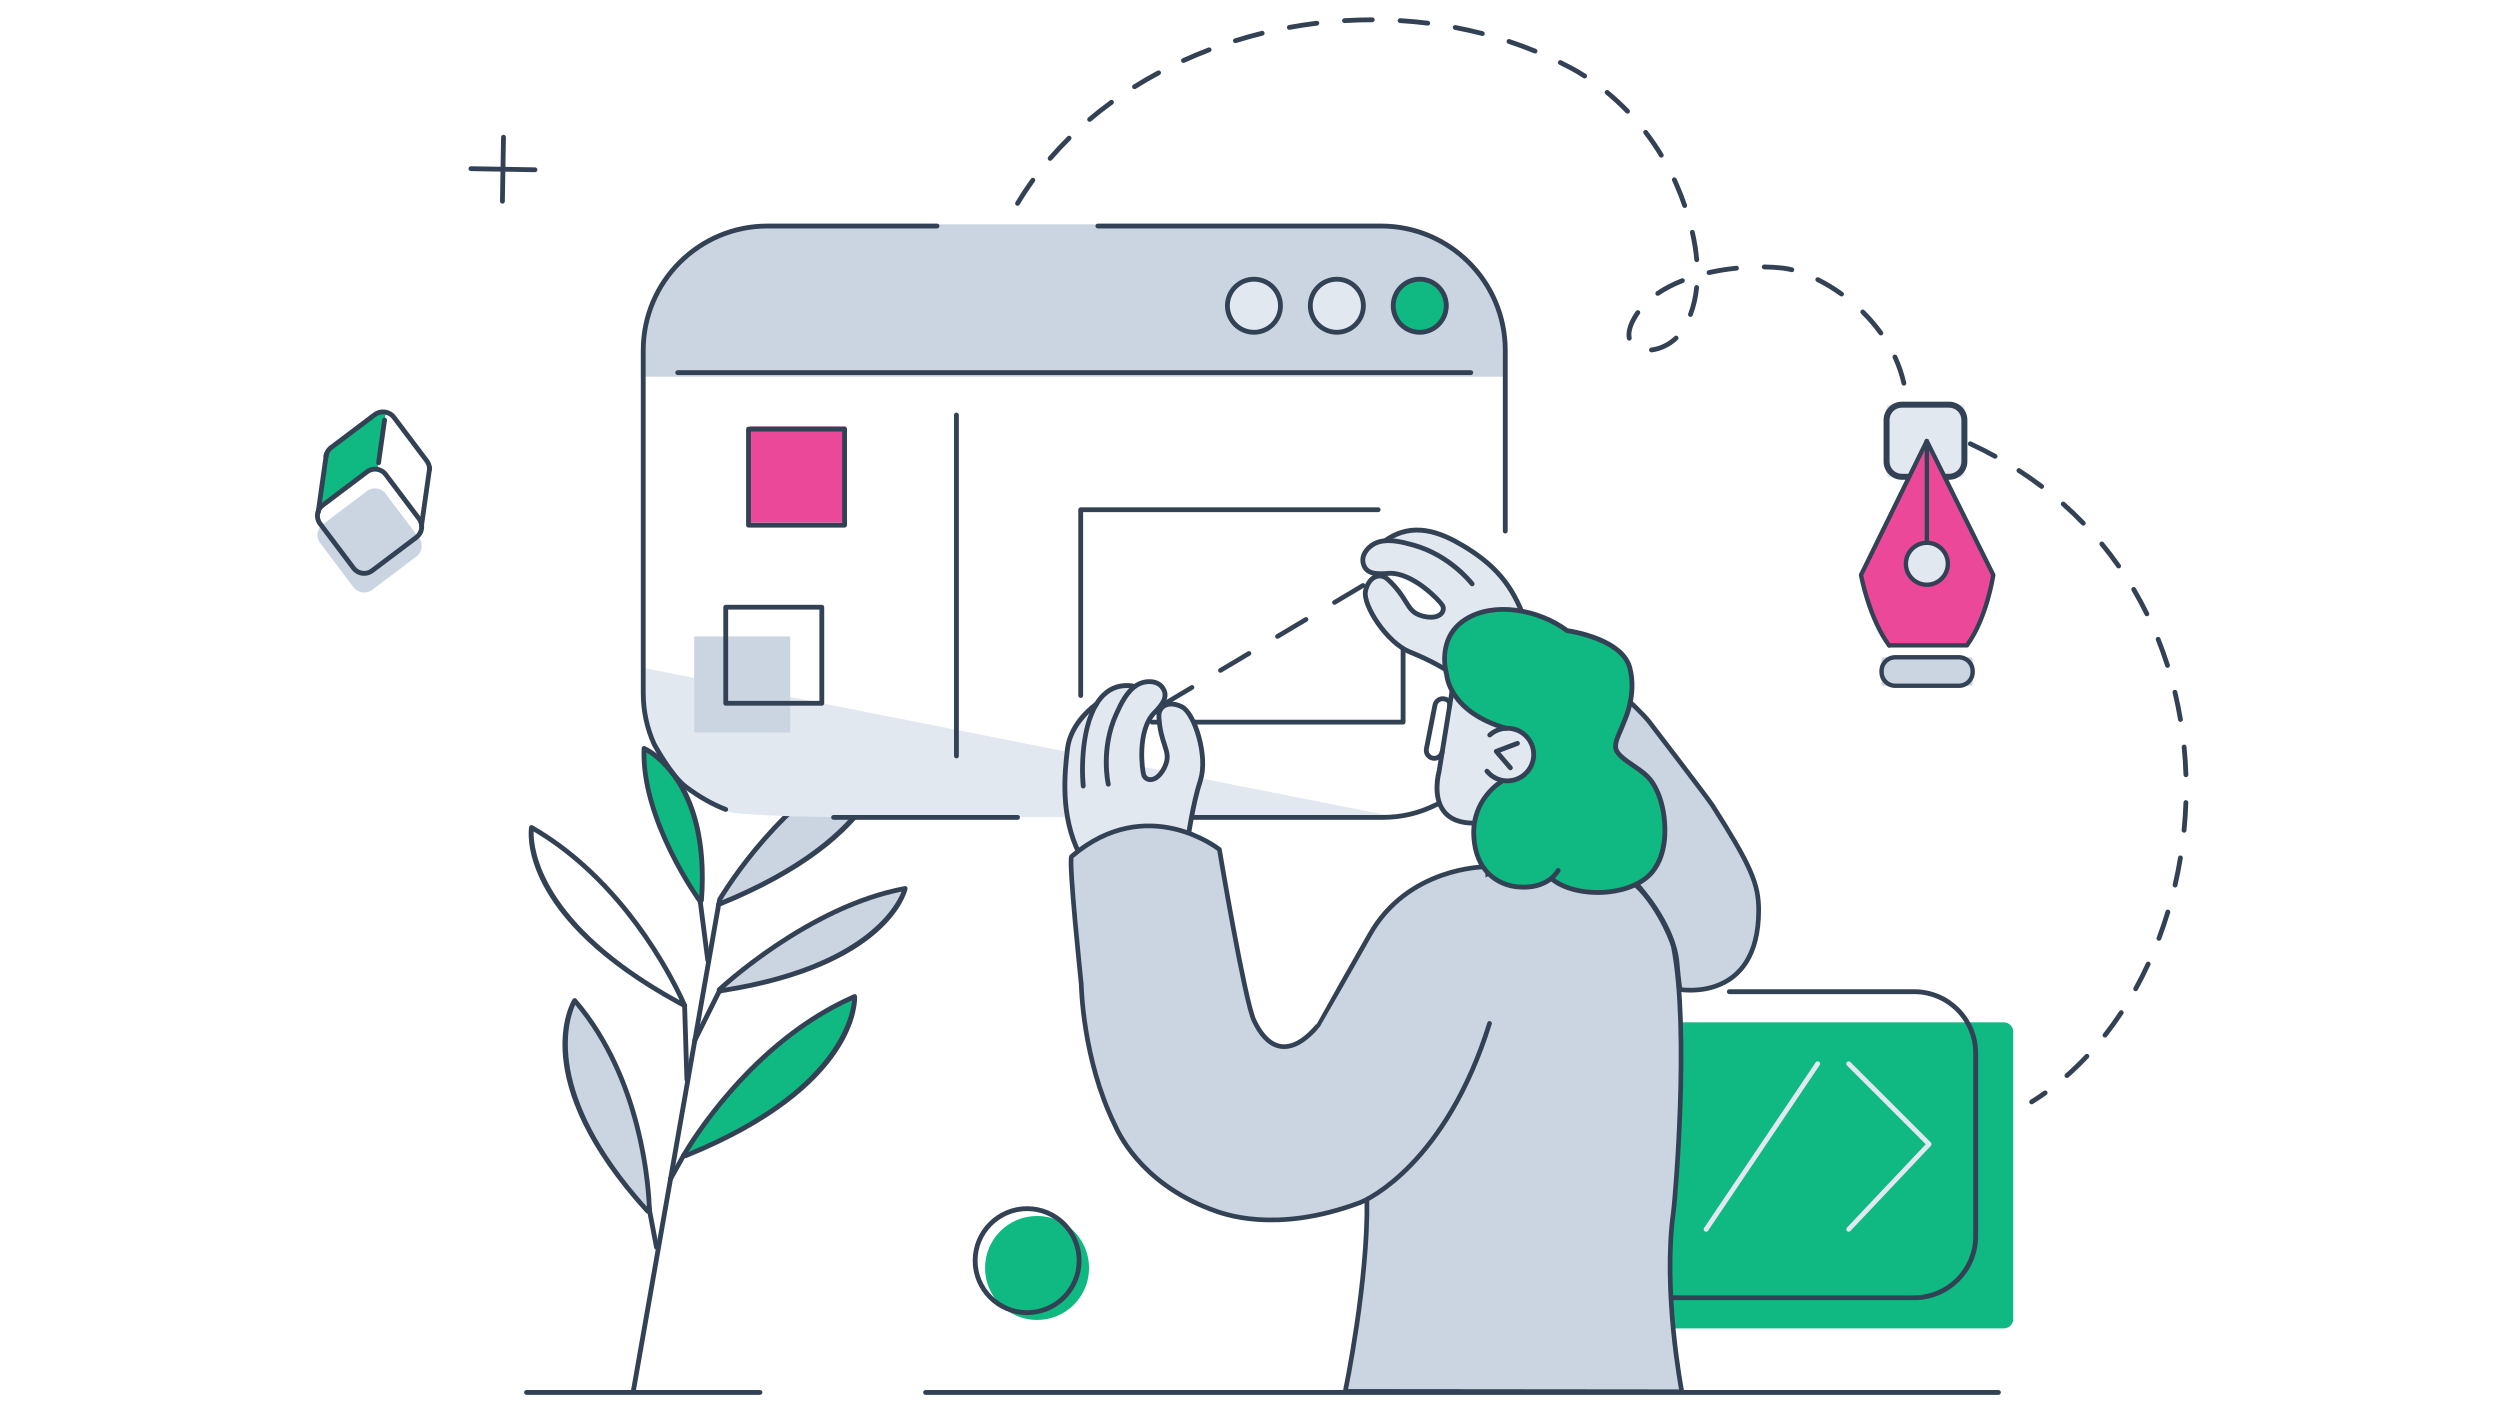<svg xmlns="http://www.w3.org/2000/svg" viewBox="0 0 5336 3002" width="5336" height="3002" preserveAspectRatio="xMidYMid meet" style="width: 100%; height: 100%; transform: translate3d(0px, 0px, 0px); content-visibility: visible;"><defs><clipPath id="__lottie_element_2"><rect width="5336" height="3002" x="0" y="0"></rect></clipPath><clipPath id="__lottie_element_4"><path d="M0,0 L5204,0 L5204,3853 L0,3853z"></path></clipPath></defs><g clip-path="url(#__lottie_element_2)"><g clip-path="url(#__lottie_element_4)" transform="matrix(0.77,0,0,0.77,664.46,17.595)" opacity="1" style="display: block;"><g transform="matrix(1,0,0,1,0,0)" opacity="1" style="display: block;"><g opacity="1" transform="matrix(1,0,0,1,920.094,3836.893)"><path fill="rgb(51,65,85)" fill-opacity="1" d=" M323.58,6.693 C323.58,6.693 -323.578,6.693 -323.578,6.693 C-327.274,6.693 -330.271,3.697 -330.271,0.001 C-330.271,-3.697 -327.274,-6.693 -323.578,-6.693 C-323.578,-6.693 323.58,-6.693 323.58,-6.693 C327.276,-6.693 330.271,-3.697 330.271,0.001 C330.271,3.697 327.276,6.693 323.58,6.693z"></path></g><g opacity="1" transform="matrix(1,0,0,1,3189.683,3836.893)"><path fill="rgb(51,65,85)" fill-opacity="1" d=" M1486.966,6.693 C1486.966,6.693 -1486.966,6.693 -1486.966,6.693 C-1490.663,6.693 -1493.659,3.697 -1493.659,0.001 C-1493.659,-3.697 -1490.663,-6.693 -1486.966,-6.693 C-1486.966,-6.693 1486.966,-6.693 1486.966,-6.693 C1490.663,-6.693 1493.659,-3.697 1493.659,0.001 C1493.659,3.697 1490.663,6.693 1486.966,6.693z"></path></g></g><g transform="matrix(0.998,0.055,-0.055,0.998,211.794,-43.15)" opacity="1" style="display: block;"><g opacity="1" transform="matrix(1,0,0,1,1223.857,2937.036)"><path fill="rgb(16,185,129)" fill-opacity="1" d=" M-222.368,228.538 C-222.368,228.538 -133.922,70.325 -15.912,-51.405 C102.093,-173.136 222.369,-228.537 222.369,-228.537 C222.369,-228.537 220.772,-73.901 43.456,74.372 C-133.853,222.646 -222.368,228.538 -222.368,228.538z"></path></g><g opacity="1" transform="matrix(1,0,0,1,916.271,2261.305)"><path fill="rgb(16,185,129)" fill-opacity="1" d=" M90.998,203.996 C90.998,203.996 90.197,63.151 60.925,-18.407 C31.656,-99.962 -36.398,-185.186 -91.169,-207.693 C-91.169,-207.693 -90.433,-125.438 -46.727,-18.407 C-3.018,88.627 91.169,207.693 91.169,207.693 C91.169,207.693 90.998,203.996 90.998,203.996z"></path></g><g opacity="1" transform="matrix(1,0,0,1,1280.775,2241.131)"><path fill="rgb(203,213,225)" fill-opacity="1" d=" M-219.526,227.866 C-219.526,227.866 -16.709,136.552 73.854,39.373 C164.419,-57.801 192.309,-114.047 200.495,-137.599 C208.678,-161.147 219.526,-227.866 219.526,-227.866 C219.526,-227.866 81.734,-171.843 -41.833,-32.791 C-165.4,106.264 -216.989,202.318 -219.526,227.866z"></path></g><g opacity="1" transform="matrix(1,0,0,1,1322.149,2559.258)"><path fill="rgb(203,213,225)" fill-opacity="1" d=" M-246.516,153.51 C-246.516,153.51 -29.806,106.057 79.176,33.781 C188.163,-38.496 244.824,-133.213 246.516,-153.51 C246.516,-153.51 93.693,-125.799 -39.475,-24.322 C-172.646,77.151 -246.516,153.51 -246.516,153.51z"></path></g><g opacity="1" transform="matrix(1,0,0,1,763.49,3049.838)"><path fill="rgb(203,213,225)" fill-opacity="1" d=" M147.031,284.815 C147.031,284.815 132.896,89.789 55.915,-64.039 C-21.066,-217.861 -89.375,-284.815 -89.375,-284.815 C-89.375,-284.815 -147.031,-172.85 -68.405,0 C10.221,172.849 147.031,284.815 147.031,284.815z"></path></g><g opacity="1" transform="matrix(1,0,0,1,1223.473,3283.608)"><path fill="rgb(16,185,129)" fill-opacity="1" d="M0 0"></path></g><g opacity="1" transform="matrix(1,0,0,1,564.271,3108.331)"><path fill="rgb(16,185,129)" fill-opacity="1" d="M0 0"></path></g><g opacity="1" transform="matrix(1,0,0,1,571.203,3437.92)"><path fill="rgb(203,213,225)" fill-opacity="1" d="M0 0"></path></g><g opacity="1" transform="matrix(1,0,0,1,1230.408,3282.559)"><path fill="rgb(51,65,85)" fill-opacity="1" d="M0 0"></path></g><g opacity="1" transform="matrix(1,0,0,1,731.327,3048.359)"><path fill="rgb(51,65,85)" fill-opacity="1" d=" M174.528,292.98 C172.82,292.98 171.127,292.339 169.844,291.056 C-186.085,-59.152 -70.757,-280.045 -65.661,-289.287 C-64.65,-291.152 -62.801,-292.419 -60.682,-292.69 C-58.542,-292.98 -56.44,-292.223 -54.982,-290.705 C146.227,-81.501 180.95,223.735 185.87,282.79 C186.086,285.3 184.879,287.69 182.758,289.012 C182.758,289.012 178.089,291.952 178.089,291.952 C176.998,292.65 175.756,292.98 174.528,292.98z M-57.722,-274.133 C-74.589,-230.523 -129.054,-26.143 171.612,273.977 C164.142,198.156 125.007,-78.35 -57.722,-274.133z"></path></g><g opacity="1" transform="matrix(1,0,0,1,740.127,2524.379)"><path fill="rgb(51,65,85)" fill-opacity="1" d=" M236.535,241.6 C235.598,241.6 234.686,241.406 233.79,241.015 C233.79,241.015 219.396,234.577 219.396,234.577 C-243.79,14.13 -222.409,-225.319 -221.282,-235.413 C-221.031,-237.572 -219.744,-239.501 -217.82,-240.552 C-215.856,-241.544 -213.522,-241.6 -211.633,-240.648 C81.756,-93.613 236.125,218.762 242.561,231.992 C243.789,234.517 243.302,237.553 241.339,239.556 C240.056,240.899 238.302,241.6 236.535,241.6z M-208.096,-223.801 C-206.478,-176.223 -175.533,30.742 221.77,220.885 C185.646,153.25 40.381,-94.896 -208.096,-223.801z"></path></g><g opacity="1" transform="matrix(1,0,0,1,919.462,2261.363)"><path fill="rgb(51,65,85)" fill-opacity="1" d=" M84.664,214.32 C83.321,214.786 80.776,213.403 79.489,211.885 C77.721,209.726 -97.829,-6.011 -101.06,-207.627 C-101.1,-209.846 -100.049,-211.926 -98.239,-213.213 C-96.451,-214.476 -94.097,-214.785 -92.073,-214.028 C-84.178,-211.149 101.101,-139.294 94.508,204.066 C94.488,205.604 93.926,207.102 92.915,208.269 C92.915,208.269 89.764,211.966 89.764,211.966 C88.478,213.464 86.629,214.32 84.664,214.32z M-87.328,-197.087 C-79.489,-28.811 46.891,147.424 81.263,192.433 C83.091,-88.352 -50.428,-177.77 -87.328,-197.087z"></path></g><g opacity="1" transform="matrix(1,0,0,1,1289.054,2240.722)"><path fill="rgb(51,65,85)" fill-opacity="1" d=" M-233.48,240.229 C-234.897,240.229 -236.3,239.783 -237.468,238.907 C-239.451,237.449 -240.463,235.016 -240.113,232.566 C-240.113,232.566 -238.049,218.424 -238.049,218.424 C-237.934,217.667 -237.679,216.926 -237.312,216.228 C-197.355,141.706 -47.17,-111.421 207.959,-239.274 C209.884,-240.23 212.199,-240.189 214.146,-239.177 C216.071,-238.126 217.353,-236.201 217.607,-234.043 C218.755,-223.828 240.462,18.247 -230.639,239.609 C-231.532,240.016 -232.508,240.229 -233.48,240.229z M-224.958,221.538 C171.976,32.017 202.824,-174.868 204.418,-222.429 C-40.226,-95.489 -185.16,147.54 -224.958,221.538z"></path></g><g opacity="1" transform="matrix(1,0,0,1,1233.074,2941.812)"><path fill="rgb(51,65,85)" fill-opacity="1" d=" M-231.439,240.278 C-232.33,240.278 -233.227,240.103 -234.083,239.732 C-234.083,239.732 -238.382,237.884 -238.382,237.884 C-240.074,237.167 -241.398,235.765 -242.038,234.016 C-242.66,232.283 -242.544,230.359 -241.707,228.706 C-224.825,195.521 -68.743,-99.525 210.156,-239.305 C212.1,-240.277 214.415,-240.237 216.344,-239.205 C218.267,-238.158 219.551,-236.229 219.805,-234.07 C220.952,-223.86 242.66,18.274 -228.598,239.657 C-229.49,240.063 -230.466,240.278 -231.439,240.278z M206.615,-222.458 C-40.869,-93.96 -188.294,157.493 -223.208,222.264 C174.192,32.105 205.021,-174.88 206.615,-222.458z"></path></g><g opacity="1" transform="matrix(1,0,0,1,1319.711,2557.503)"><path fill="rgb(51,65,85)" fill-opacity="1" d=" M-245.596,162.918 C-246.512,162.918 -247.405,162.723 -248.165,162.236 C-248.165,162.236 -253.552,158.795 -253.552,158.795 C-255.244,157.723 -256.356,155.955 -256.607,153.97 C-256.842,151.987 -256.181,150.003 -254.819,148.545 C-252.484,146.095 -18.402,-98.473 248.321,-162.372 C250.439,-162.918 252.774,-162.312 254.428,-160.758 C256.081,-159.241 256.842,-156.986 256.491,-154.767 C255.013,-145.84 215.428,64.688 -240.561,161.364 C-243.302,162.627 -244.469,162.918 -245.596,162.918z M240.365,-146.577 C15.365,-88.263 -184.422,97.716 -233.577,146.151 C146.589,63.015 225.952,-103.473 240.365,-146.577z"></path></g><g opacity="1" transform="matrix(1,0,0,1,974.435,3155.558)"><path fill="rgb(51,65,85)" fill-opacity="1" d=" M-81.143,688.027 C-85.597,687.541 -88.224,684.214 -87.797,680.538 C-87.797,680.538 74.487,-682.096 74.487,-682.096 C74.937,-685.752 78.008,-688.028 81.94,-687.952 C85.593,-687.501 88.223,-684.174 87.793,-680.501 C87.793,-680.501 -74.492,682.131 -74.492,682.131 C-74.902,685.537 -77.797,688.027 -81.143,688.027z"></path></g><g opacity="1" transform="matrix(1,0,0,1,922.126,3377.842)"><path fill="rgb(51,65,85)" fill-opacity="1" d=" M13.552,61.867 C10.535,61.867 7.81,59.823 7.053,56.787 C7.053,56.787 -20.044,-52.9 -20.044,-52.9 C-20.94,-56.497 -18.741,-60.134 -15.16,-61.01 C-11.504,-61.867 -7.946,-59.688 -7.049,-56.127 C-7.049,-56.127 20.048,53.561 20.048,53.561 C20.94,57.159 18.742,60.795 15.164,61.672 C14.619,61.807 14.077,61.867 13.552,61.867z"></path></g><g opacity="1" transform="matrix(1,0,0,1,980.775,3206.976)"><path fill="rgb(51,65,85)" fill-opacity="1" d=" M-16.562,41.092 C-17.554,41.092 -18.546,40.881 -19.502,40.411 C-22.829,38.798 -24.207,34.79 -22.574,31.464 C-22.574,31.464 10.551,-36.363 10.551,-36.363 C12.148,-39.69 16.136,-41.092 19.499,-39.434 C22.825,-37.822 24.207,-33.814 22.574,-30.487 C22.574,-30.487 -10.551,37.34 -10.551,37.34 C-11.703,39.714 -14.092,41.092 -16.562,41.092z"></path></g><g opacity="1" transform="matrix(1,0,0,1,985.502,2861.321)"><path fill="rgb(51,65,85)" fill-opacity="1" d=" M8.839,109.349 C5.398,109.349 2.482,106.72 2.166,103.238 C2.166,103.238 -15.513,-101.449 -15.513,-101.449 C-15.823,-105.146 -13.102,-108.397 -9.426,-108.708 C-6.08,-109.349 -2.518,-106.294 -2.167,-102.617 C-2.167,-102.617 15.512,102.07 15.512,102.07 C15.823,105.767 13.102,109.018 9.425,109.328 C9.23,109.349 9.034,109.349 8.839,109.349z"></path></g><g opacity="1" transform="matrix(1,0,0,1,1018.989,2549.267)"><path fill="rgb(51,65,85)" fill-opacity="1" d=" M14.859,87.532 C11.688,87.532 8.868,85.277 8.286,82.046 C8.286,82.046 -21.437,-79.071 -21.437,-79.071 C-22.118,-82.688 -19.707,-86.19 -16.067,-86.851 C-12.178,-87.532 -8.927,-85.102 -8.287,-81.485 C-8.287,-81.485 21.436,79.636 21.436,79.636 C22.118,83.253 19.704,86.755 16.066,87.416 C15.656,87.492 15.25,87.532 14.859,87.532z"></path></g><g opacity="1" transform="matrix(1,0,0,1,1040.862,2782.677)"><path fill="rgb(51,65,85)" fill-opacity="1" d=" M-30.686,78.477 C-31.582,78.477 -32.474,78.302 -33.331,77.935 C-36.737,76.473 -38.29,72.545 -36.832,69.144 C-36.832,69.144 24.538,-73.518 24.538,-73.518 C25.996,-76.939 29.962,-78.477 33.329,-77.02 C36.735,-75.562 38.289,-71.629 36.831,-68.227 C36.831,-68.227 -24.539,74.434 -24.539,74.434 C-25.63,76.959 -28.1,78.477 -30.686,78.477z"></path></g></g><g transform="matrix(1,0,0,1,0,0)" opacity="1" style="display: block;"><g opacity="1" transform="matrix(1,0,0,1,2011.748,3491.893)"><path fill="rgb(16,185,129)" fill-opacity="1" d=" M144.149,-0.002 C144.149,79.608 79.613,144.148 0.002,144.148 C-79.613,144.148 -144.149,79.608 -144.149,-0.002 C-144.149,-79.612 -79.613,-144.148 0.002,-144.148 C79.613,-144.148 144.149,-79.612 144.149,-0.002z"></path></g><g opacity="1" transform="matrix(1,0,0,1,1984.225,3471.604)"><path fill="rgb(51,65,85)" fill-opacity="1" d=" M0.01,150.85 C-83.166,150.85 -150.838,83.178 -150.838,0.002 C-150.838,-83.174 -83.166,-150.849 0.01,-150.849 C83.186,-150.849 150.837,-83.174 150.837,0.002 C150.837,83.178 83.186,150.85 0.01,150.85z M0.01,-137.464 C-75.793,-137.464 -137.456,-75.804 -137.456,0.002 C-137.456,75.804 -75.793,137.464 0.01,137.464 C75.796,137.464 137.456,75.804 137.456,0.002 C137.456,-75.804 75.796,-137.464 0.01,-137.464z"></path></g></g><g transform="matrix(1,0,0,1,0,0)" opacity="1" style="display: block;"><g opacity="1" transform="matrix(1,0,0,1,161.52,1475.306)"><path fill="rgb(203,213,225)" fill-opacity="1" d=" M129.892,44.437 C129.892,44.437 6.971,137.106 6.971,137.106 C-9.22,149.308 -32.233,146.077 -44.436,129.891 C-44.436,129.891 -137.105,6.97 -137.105,6.97 C-149.307,-9.22 -146.077,-32.234 -129.891,-44.436 C-129.891,-44.436 -6.969,-137.105 -6.969,-137.105 C9.221,-149.308 32.235,-146.076 44.437,-129.891 C44.437,-129.891 137.105,-6.969 137.105,-6.969 C149.307,9.22 146.078,32.235 129.892,44.437z"></path></g><g opacity="1" transform="matrix(1,0,0,1,113.268,1253.442)"><path fill="rgb(16,185,129)" fill-opacity="1" d=" M70.799,21.749 C70.799,21.749 93.187,-133.668 93.187,-133.668 C93.187,-133.668 74.758,-135.918 64.078,-127.963 C54.585,-120.892 -35.626,-52.81 -55.576,-37.752 C-59.182,-35.035 -62.161,-31.792 -64.528,-27.944 C-67.902,-22.467 -72.002,-13.814 -73.623,-2.364 C-76.575,18.506 -93.187,135.918 -93.187,135.918 C-93.187,135.918 48.251,24.745 48.251,24.745 C48.251,24.745 57.115,18.152 70.799,21.749z"></path></g><g opacity="1" transform="matrix(1,0,0,1,161.518,1419.208)"><path fill="rgb(51,65,85)" fill-opacity="1" d=" M-15.038,154.029 C-17.062,154.029 -19.102,153.873 -21.165,153.582 C-32.642,151.989 -42.797,145.997 -49.781,136.739 C-49.781,136.739 -142.446,13.822 -142.446,13.822 C-149.429,4.564 -152.385,-6.855 -150.771,-18.352 C-149.158,-29.829 -143.167,-39.983 -133.908,-46.966 C-133.908,-46.966 -10.991,-139.632 -10.991,-139.632 C8.091,-154.029 35.323,-150.216 49.797,-131.094 C49.797,-131.094 142.462,-8.177 142.462,-8.177 C149.425,1.08 152.385,12.499 150.768,23.976 C149.174,35.474 143.182,45.627 133.925,52.606 C133.925,52.606 10.987,145.275 10.987,145.275 C3.382,150.996 -5.681,154.029 -15.038,154.029z M15.094,-134.963 C8.792,-134.963 2.47,-132.999 -2.94,-128.936 C-2.94,-128.936 -125.853,-36.267 -125.853,-36.267 C-132.256,-31.442 -136.398,-24.419 -137.526,-16.484 C-138.633,-8.547 -136.589,-0.651 -131.749,5.771 C-131.749,5.771 -39.08,128.683 -39.08,128.683 C-29.101,141.909 -10.234,144.558 2.936,134.579 C2.936,134.579 125.869,41.91 125.869,41.91 C132.271,37.085 136.395,30.062 137.522,22.127 C138.629,14.171 136.59,6.276 131.765,-0.126 C131.765,-0.126 39.096,-123.04 39.096,-123.04 C33.204,-130.84 24.197,-134.963 15.094,-134.963z"></path></g><g opacity="1" transform="matrix(1,0,0,1,183.907,1197.976)"><path fill="rgb(51,65,85)" fill-opacity="1" d=" M143.844,86.911 C140.051,86.851 137.095,83.816 137.151,80.122 C137.25,73.079 135.052,66.35 130.793,60.69 C130.793,60.69 39.952,-59.797 39.952,-59.797 C34.893,-66.526 27.503,-70.864 19.157,-72.051 C10.796,-73.179 2.546,-71.079 -4.203,-65.98 C-4.203,-65.98 -124.686,24.841 -124.686,24.841 C-131.34,29.856 -135.698,37.17 -136.92,45.436 C-137.466,49.078 -140.717,51.623 -144.51,51.081 C-148.166,50.556 -150.692,47.149 -150.151,43.493 C-148.418,31.704 -142.231,21.299 -132.741,14.14 C-132.741,14.14 -12.254,-76.68 -12.254,-76.68 C-2.685,-83.895 9.123,-86.911 21.026,-85.297 C32.909,-83.644 43.434,-77.438 50.653,-67.849 C50.653,-67.849 141.49,52.635 141.49,52.635 C147.56,60.69 150.692,70.259 150.536,80.314 C150.477,83.971 147.501,86.911 143.844,86.911z"></path></g><g opacity="1" transform="matrix(1,0,0,1,194.741,1200.494)"><path fill="rgb(51,65,85)" fill-opacity="1" d=" M-8.308,66.068 C-12.897,65.486 -15.442,62.1 -14.941,58.443 C-14.941,58.443 1.671,-59.881 1.671,-59.881 C2.177,-63.518 5.448,-66.068 9.241,-65.582 C12.898,-65.056 15.443,-61.67 14.937,-58.013 C14.937,-58.013 -1.671,60.311 -1.671,60.311 C-2.142,63.657 -5.017,66.068 -8.308,66.068z"></path></g><g opacity="1" transform="matrix(1,0,0,1,316.721,1354.279)"><path fill="rgb(51,65,85)" fill-opacity="1" d=" M-11.379,87.211 C-15.968,86.629 -18.518,83.243 -18.012,79.586 C-18.012,79.586 4.747,-81.24 4.747,-81.24 C5.293,-84.897 8.85,-87.211 12.312,-86.94 C15.969,-86.414 18.518,-83.028 18.013,-79.371 C18.013,-79.371 -4.746,81.456 -4.746,81.456 C-5.232,84.802 -8.092,87.211 -11.379,87.211z"></path></g><g opacity="1" transform="matrix(1,0,0,1,30.257,1317.36)"><path fill="rgb(51,65,85)" fill-opacity="1" d=" M-11.379,87.193 C-15.969,86.607 -18.518,83.225 -18.012,79.568 C-18.012,79.568 4.746,-81.257 4.746,-81.257 C5.292,-84.898 8.774,-87.193 12.312,-86.957 C15.969,-86.432 18.518,-83.05 18.013,-79.393 C18.013,-79.393 -4.746,81.434 -4.746,81.434 C-5.233,84.78 -8.092,87.193 -11.379,87.193z"></path></g></g><g transform="matrix(1,0,0,1,-312,40)" opacity="1" style="display: block;"><g opacity="1" transform="matrix(1,0,0,1,4444.78,3195.208)"><path fill="rgb(16,185,129)" fill-opacity="1" d=" M558.93,424.169 C558.93,424.169 -558.93,424.169 -558.93,424.169 C-573.158,424.169 -584.799,412.529 -584.799,398.301 C-584.799,398.301 -584.799,-398.301 -584.799,-398.301 C-584.799,-412.528 -573.159,-424.169 -558.93,-424.169 C-558.93,-424.169 558.93,-424.169 558.93,-424.169 C573.158,-424.169 584.799,-412.528 584.799,-398.3 C584.799,-398.3 584.799,398.301 584.799,398.301 C584.799,412.529 573.158,424.169 558.93,424.169z"></path></g><g opacity="1" transform="matrix(1,0,0,1,4332.935,3114.817)"><path fill="rgb(226,232,240)" fill-opacity="1" d=" M-154.699,236.64 C-155.981,236.64 -157.305,236.27 -158.436,235.489 C-161.508,233.429 -162.325,229.266 -160.265,226.211 C-160.265,226.211 149.139,-232.753 149.139,-232.753 C151.238,-235.824 155.401,-236.64 158.433,-234.561 C161.508,-232.498 162.324,-228.335 160.261,-225.283 C160.261,-225.283 -149.138,233.68 -149.138,233.68 C-150.462,235.608 -152.559,236.64 -154.699,236.64z"></path></g><g opacity="1" transform="matrix(1,0,0,1,4684.932,3114.942)"><path fill="rgb(226,232,240)" fill-opacity="1" d=" M-111.476,236.515 C-113.11,236.515 -114.784,235.91 -116.066,234.686 C-118.75,232.157 -118.871,227.914 -116.34,225.229 C-116.34,225.229 102.182,-6.029 102.182,-6.029 C102.182,-6.029 -116.221,-224.416 -116.221,-224.416 C-118.83,-227.022 -118.83,-231.26 -116.221,-233.87 C-113.576,-236.515 -109.377,-236.515 -106.732,-233.87 C-106.732,-233.87 116.265,-10.893 116.265,-10.893 C118.83,-8.344 118.87,-4.201 116.38,-1.576 C116.38,-1.576 -106.613,234.411 -106.613,234.411 C-107.935,235.814 -109.688,236.515 -111.476,236.515z"></path></g><g opacity="1" transform="matrix(1,0,0,1,4502.709,3110.216)"><path fill="rgb(51,65,85)" fill-opacity="1" d=" M252.424,430.854 C252.424,430.854 -422.859,430.854 -422.859,430.854 C-426.555,430.854 -429.551,427.858 -429.551,424.162 C-429.551,420.469 -426.555,417.473 -422.859,417.473 C-422.859,417.473 252.424,417.473 252.424,417.473 C342.719,417.473 416.169,344.021 416.169,253.766 C416.169,253.766 416.169,-253.767 416.169,-253.767 C416.169,-344.026 342.719,-417.473 252.424,-417.473 C252.424,-417.473 -260.129,-417.473 -260.129,-417.473 C-263.821,-417.473 -266.817,-420.469 -266.817,-424.166 C-266.817,-427.859 -263.821,-430.854 -260.129,-430.854 C-260.129,-430.854 252.424,-430.854 252.424,-430.854 C350.112,-430.854 429.552,-351.415 429.552,-253.767 C429.552,-253.767 429.552,253.766 429.552,253.766 C429.552,351.415 350.112,430.854 252.424,430.854z"></path></g></g><g transform="matrix(1,0,0,1,0,0)" opacity="1" style="display: block;"><g opacity="1" transform="matrix(1,0,0,1,4896.98,2118.907)"><path fill="rgb(51,65,85)" fill-opacity="1" d=" M-128.283,919.335 C-130.502,919.335 -132.681,918.228 -133.964,916.184 C-135.912,913.053 -134.975,908.93 -131.824,906.966 C-119.335,899.186 -106.85,890.84 -94.712,882.183 C-91.717,880.084 -87.474,880.745 -85.375,883.741 C-83.235,886.757 -83.936,890.94 -86.932,893.079 C-99.302,901.906 -112.022,910.408 -124.747,918.327 C-125.834,919.005 -127.08,919.335 -128.283,919.335z M-30.519,846.414 C-32.389,846.414 -34.217,845.653 -35.539,844.138 C-37.988,841.374 -37.719,837.135 -34.957,834.701 C-16.011,818.014 2.47,800.139 19.976,781.523 C22.429,778.838 26.748,778.702 29.429,781.232 C32.113,783.758 32.229,788 29.703,790.701 C11.924,809.612 -6.828,827.798 -26.085,844.74 C-27.368,845.867 -28.967,846.414 -30.519,846.414z M75.102,734.372 C73.663,734.372 72.186,733.905 70.979,732.949 C68.062,730.655 67.557,726.456 69.851,723.536 C85.371,703.733 100.43,682.843 114.512,661.466 C116.536,658.334 120.775,657.458 123.81,659.562 C126.882,661.581 127.738,665.744 125.714,668.82 C111.401,690.527 96.147,711.728 80.355,731.822 C79.032,733.495 77.086,734.372 75.102,734.372z M159.99,605.873 C158.899,605.873 157.772,605.602 156.76,605.036 C153.533,603.247 152.326,599.181 154.114,595.953 C166.333,573.816 177.965,550.842 188.661,527.637 C190.219,524.275 194.227,522.833 197.532,524.35 C200.875,525.908 202.358,529.876 200.8,533.242 C189.983,556.738 178.235,580.003 165.862,602.411 C164.619,604.626 162.325,605.873 159.99,605.873z M224.53,466.017 C223.754,466.017 222.938,465.877 222.156,465.586 C218.694,464.284 216.945,460.412 218.269,456.97 C227.291,433.024 235.577,408.592 242.892,384.375 C243.983,380.873 247.521,378.698 251.257,379.921 C254.799,380.973 256.781,384.725 255.731,388.266 C248.3,412.755 239.935,437.461 230.792,461.679 C229.78,464.36 227.255,466.017 224.53,466.017z M269.192,318.532 C264.057,317.52 261.838,313.923 262.654,310.326 C268.415,285.679 273.395,260.37 277.518,235.125 C278.139,231.503 281.406,229.054 285.219,229.599 C288.876,230.201 291.329,233.643 290.744,237.3 C286.541,262.824 281.524,288.419 275.729,313.357 C274.987,316.452 272.228,318.532 269.192,318.532z M294.166,166.497 C289.848,166.107 287.127,162.841 287.517,159.163 C290.007,133.529 291.716,107.794 292.532,82.7 C292.652,78.964 295.763,75.717 299.459,76.223 C303.151,76.338 306.032,79.433 305.917,83.126 C305.061,108.531 303.349,134.54 300.818,160.446 C300.508,163.912 297.592,166.497 294.166,166.497z M299.34,12.519 C295.724,12.519 292.768,9.659 292.652,6.041 C291.835,-19.753 290.162,-45.468 287.708,-70.406 C287.321,-74.083 290.007,-77.37 293.7,-77.74 C298.173,-78.146 300.628,-75.385 301.014,-71.729 C303.504,-46.5 305.216,-20.474 306.033,5.611 C306.15,9.308 303.233,12.399 299.536,12.519 C299.536,12.519 299.34,12.519 299.34,12.519z M284.206,-140.762 C280.98,-140.762 278.139,-143.077 277.593,-146.343 C273.355,-171.632 268.26,-196.881 262.384,-221.428 C261.487,-225.026 263.706,-228.627 267.324,-229.499 C270.905,-230.3 274.521,-228.121 275.377,-224.54 C281.329,-199.701 286.541,-174.142 290.823,-148.563 C291.405,-144.905 288.955,-141.464 285.298,-140.858 C284.947,-140.782 284.557,-140.762 284.206,-140.762z M248.301,-290.522 C245.461,-290.522 242.815,-292.33 241.918,-295.191 C234.178,-319.583 225.503,-343.836 216.129,-367.276 C214.767,-370.722 216.44,-374.61 219.861,-375.992 C223.363,-377.315 227.216,-375.662 228.578,-372.256 C238.067,-348.505 246.859,-323.938 254.679,-299.235 C255.811,-295.713 253.862,-291.94 250.325,-290.833 C249.664,-290.617 248.963,-290.522 248.301,-290.522z M191.111,-433.453 C188.621,-433.453 186.251,-434.832 185.083,-437.206 C173.957,-459.985 161.739,-482.644 148.824,-504.567 C146.92,-507.758 148.008,-511.861 151.198,-513.729 C154.27,-515.634 158.433,-514.586 160.341,-511.375 C173.451,-489.162 185.82,-466.188 197.143,-443.082 C198.736,-439.776 197.378,-435.748 194.067,-434.131 C193.095,-433.665 192.123,-433.453 191.111,-433.453z M112.8,-566.055 C110.699,-566.055 108.596,-567.047 107.313,-568.916 C92.959,-589.436 77.397,-609.916 61.019,-629.779 C58.685,-632.639 59.074,-636.858 61.951,-639.212 C64.831,-641.487 69.034,-641.157 71.369,-638.296 C87.981,-618.166 103.736,-597.391 118.285,-576.576 C120.424,-573.545 119.648,-569.382 116.651,-567.259 C115.484,-566.442 114.122,-566.055 112.8,-566.055z M14.878,-684.77 C13.13,-684.77 11.378,-685.448 10.056,-686.81 C-7.489,-704.94 -26.086,-722.719 -45.227,-739.622 C-47.988,-742.072 -48.263,-746.295 -45.808,-749.075 C-43.358,-751.836 -39.155,-752.131 -36.354,-749.66 C-16.942,-732.523 1.925,-714.509 19.704,-696.108 C22.27,-693.463 22.193,-689.224 19.548,-686.655 C18.227,-685.391 16.552,-684.77 14.878,-684.77z M-100.509,-786.658 C-101.907,-786.658 -103.35,-787.084 -104.552,-788 C-124.63,-803.19 -145.713,-817.933 -167.228,-831.841 C-170.341,-833.845 -171.235,-837.988 -169.251,-841.103 C-167.227,-844.195 -163.104,-845.091 -159.989,-843.087 C-138.167,-829.005 -116.809,-814.066 -96.461,-798.697 C-93.505,-796.461 -92.924,-792.259 -95.179,-789.303 C-96.501,-787.57 -98.484,-786.658 -100.509,-786.658z M-229.704,-870.22 C-230.796,-870.22 -231.925,-870.475 -232.935,-871.037 C-254.763,-883.059 -277.753,-894.692 -301.249,-905.623 C-304.595,-907.18 -306.036,-911.169 -304.479,-914.511 C-302.921,-917.877 -299.033,-919.335 -295.571,-917.762 C-271.84,-906.695 -248.576,-894.923 -226.478,-882.789 C-223.248,-880.996 -222.044,-876.932 -223.833,-873.681 C-225.075,-871.467 -227.334,-870.22 -229.704,-870.22z"></path></g></g><g transform="matrix(1,0,0,1,0,0)" opacity="1" style="display: block;"><g opacity="1" transform="matrix(1,0,0,1,3185.979,535.712)"><path fill="rgb(51,65,85)" fill-opacity="1" d=" M1228.579,510.383 C1225.508,510.383 1222.742,508.284 1222.041,505.173 C1216.556,480.936 1208.35,456.91 1197.649,433.785 C1196.096,430.418 1197.534,426.431 1200.92,424.893 C1204.227,423.3 1208.234,424.817 1209.788,428.143 C1220.874,452.125 1229.394,477.043 1235.115,502.213 C1235.932,505.814 1233.673,509.411 1230.056,510.228 C1229.55,510.328 1229.045,510.383 1228.579,510.383z M528.98,418.221 C525.633,418.221 522.753,415.731 522.326,412.329 C521.897,408.651 524.505,405.325 528.163,404.879 C551.233,402.118 574.653,390.736 592.508,373.659 C595.113,371.109 599.432,371.188 601.961,373.873 C604.53,376.539 604.451,380.777 601.766,383.347 C581.847,402.369 555.626,415.069 529.796,418.184 C529.525,418.204 529.25,418.221 528.98,418.221z M467.316,385.697 C464.164,385.697 461.363,383.502 460.742,380.311 C460.081,376.965 459.731,373.404 459.691,369.631 C459.691,352.457 466.89,332.634 481.051,310.636 C482.489,308.377 484.047,306.142 485.641,303.903 C487.78,300.888 491.903,300.227 494.979,302.31 C497.975,304.449 498.671,308.632 496.531,311.648 C495.094,313.687 493.692,315.771 492.333,317.871 C479.533,337.693 473.076,355.062 473.076,369.556 C473.112,372.395 473.387,375.136 473.893,377.706 C474.59,381.343 472.259,384.86 468.602,385.581 C468.172,385.662 467.746,385.697 467.316,385.697z M1164.698,371.304 C1162.636,371.304 1160.577,370.332 1159.254,368.524 C1144.856,348.49 1128.244,329.133 1109.844,310.986 C1107.198,308.397 1107.199,304.159 1109.769,301.513 C1112.413,298.869 1116.615,298.884 1119.261,301.454 C1138.203,320.125 1155.322,340.064 1170.145,360.704 C1172.285,363.719 1171.624,367.902 1168.588,370.061 C1167.421,370.898 1166.061,371.304 1164.698,371.304z M636.934,319.914 C636.157,319.914 635.34,319.779 634.564,319.484 C631.102,318.181 629.349,314.309 630.671,310.847 C639.113,288.518 644.754,263.891 647.44,237.65 C647.789,233.974 651.718,231.038 654.753,231.679 C658.45,232.049 661.135,235.336 660.744,239.013 C657.945,266.401 652.069,292.175 643.2,315.596 C642.189,318.261 639.619,319.914 636.934,319.914z M1055.769,263.25 C1054.407,263.25 1053.049,262.843 1051.842,261.987 C1030.911,246.913 1009.048,233.643 986.91,222.576 C983.603,220.923 982.282,216.895 983.915,213.589 C985.548,210.243 989.596,208.904 992.902,210.593 C1015.662,221.975 1038.145,235.611 1059.697,251.131 C1062.692,253.29 1063.354,257.474 1061.215,260.469 C1059.893,262.298 1057.833,263.25 1055.769,263.25z M546.368,261.421 C544.23,261.421 542.13,260.41 540.843,258.505 C538.743,255.45 539.52,251.287 542.596,249.207 C562.63,235.492 586.05,223.337 612.155,213.083 C615.657,211.725 619.505,213.433 620.827,216.859 C622.191,220.302 620.482,224.189 617.055,225.532 C591.886,235.435 569.363,247.104 550.141,260.254 C548.974,261.051 547.691,261.421 546.368,261.421z M688.367,203.729 C685.292,203.729 682.531,201.626 681.83,198.495 C681.014,194.897 683.308,191.316 686.886,190.499 C711.473,184.978 737.344,180.815 763.799,178.13 C766.95,177.409 770.723,180.425 771.113,184.101 C771.504,187.778 768.819,191.065 765.121,191.435 C739.252,194.08 713.887,198.164 689.846,203.574 C689.34,203.689 688.833,203.729 688.367,203.729z M917.936,195.93 C907.627,193.635 899.377,192.097 891.907,191.221 C876.463,189.392 859.464,188.324 841.334,188.049 C837.637,187.994 834.722,184.958 834.762,181.261 C834.797,177.604 837.793,174.668 841.449,174.668 C860.085,174.939 877.594,176.031 893.465,177.915 C901.481,178.867 910.272,180.484 919.53,182.739 C923.107,183.595 925.326,187.213 924.43,190.814 C923.692,193.886 920.969,195.93 917.936,195.93z M654.286,168.055 C650.825,168.055 647.905,165.426 647.634,161.928 C645.571,138.038 641.567,112.753 635.651,86.803 C634.834,83.206 637.089,79.605 640.71,78.788 C644.523,78.012 647.905,80.25 648.722,83.848 C654.753,110.399 658.876,136.289 660.94,160.797 C661.29,164.474 658.526,167.724 654.868,168.035 C654.677,168.055 654.483,168.055 654.286,168.055z M620.947,17.965 C618.183,17.965 615.577,16.232 614.606,13.451 C607.757,-6.468 599.977,-26.386 591.42,-45.779 C591.42,-45.779 586.205,-57.411 586.205,-57.411 C584.648,-60.777 586.129,-64.745 589.472,-66.303 C592.779,-67.796 596.786,-66.359 598.344,-63.012 C598.344,-63.012 603.674,-51.205 603.674,-51.205 C612.386,-31.445 620.322,-11.176 627.29,9.093 C628.492,12.595 626.628,16.407 623.127,17.614 C622.386,17.849 621.684,17.965 620.947,17.965z M-1228.288,11.878 C-1229.455,11.878 -1230.642,11.583 -1231.734,10.922 C-1234.905,9.037 -1235.932,4.93 -1234.029,1.743 C-1220.878,-20.279 -1206.485,-42.066 -1191.292,-63.012 C-1189.132,-66.028 -1184.953,-66.689 -1181.937,-64.51 C-1178.942,-62.331 -1178.28,-58.152 -1180.439,-55.157 C-1195.418,-34.517 -1209.577,-13.061 -1222.551,8.627 C-1223.798,10.71 -1226.012,11.878 -1228.288,11.878z M-1138.053,-112.753 C-1139.61,-112.753 -1141.164,-113.275 -1142.43,-114.366 C-1145.231,-116.796 -1145.542,-121.019 -1143.132,-123.819 C-1126.38,-143.192 -1108.565,-162.238 -1090.125,-180.424 C-1087.499,-183.029 -1083.237,-182.974 -1080.651,-180.364 C-1078.046,-177.719 -1078.082,-173.481 -1080.711,-170.891 C-1098.896,-152.957 -1116.481,-134.17 -1132.977,-115.067 C-1134.32,-113.53 -1136.184,-112.753 -1138.053,-112.753z M556.132,-121.525 C553.877,-121.525 551.658,-122.672 550.415,-124.752 C537.265,-146.463 522.793,-167.664 507.387,-187.738 C505.129,-190.674 505.675,-194.877 508.595,-197.132 C511.551,-199.371 515.789,-198.825 517.969,-195.909 C533.724,-175.425 548.468,-153.813 561.853,-131.68 C563.757,-128.508 562.745,-124.401 559.594,-122.477 C558.506,-121.836 557.299,-121.525 556.132,-121.525z M-1028.52,-220.863 C-1030.429,-220.863 -1032.313,-221.663 -1033.636,-223.237 C-1036.03,-226.058 -1035.659,-230.28 -1032.84,-232.671 C-1013.406,-249.087 -992.866,-265.173 -971.82,-280.463 C-968.881,-282.662 -964.662,-282.001 -962.482,-278.985 C-960.304,-276.009 -960.965,-271.807 -963.961,-269.648 C-984.736,-254.533 -1005.005,-238.662 -1024.202,-222.441 C-1025.466,-221.369 -1026.983,-220.863 -1028.52,-220.863z M462.455,-243.466 C460.702,-243.466 458.953,-244.148 457.631,-245.51 C439.927,-263.871 421.101,-281.28 401.648,-297.291 C398.768,-299.645 398.381,-303.864 400.716,-306.724 C403.086,-309.544 407.328,-309.954 410.129,-307.64 C430.008,-291.299 449.225,-273.52 467.279,-254.808 C469.845,-252.143 469.77,-247.9 467.084,-245.335 C465.797,-244.088 464.128,-243.466 462.455,-243.466z M-904.069,-311.433 C-906.284,-311.433 -908.483,-312.54 -909.75,-314.584 C-911.714,-317.715 -910.759,-321.838 -907.607,-323.802 C-885.844,-337.418 -863.28,-350.473 -840.557,-362.627 C-837.387,-364.38 -833.263,-363.153 -831.494,-359.866 C-829.762,-356.616 -830.988,-352.553 -834.255,-350.803 C-856.703,-338.821 -878.996,-325.905 -900.528,-312.444 C-901.62,-311.763 -902.843,-311.433 -904.069,-311.433z M343.606,-341.095 C342.359,-341.095 341.075,-341.446 339.948,-342.167 C327.885,-350.023 317.15,-356.444 307.191,-361.811 C295.984,-367.822 284.702,-373.638 273.345,-379.239 C270.038,-380.873 268.676,-384.9 270.31,-388.207 C271.943,-391.553 276.066,-392.876 279.257,-391.262 C290.774,-385.581 302.211,-379.686 313.532,-373.598 C323.842,-368.057 334.849,-361.441 347.262,-353.409 C350.333,-351.385 351.23,-347.242 349.206,-344.15 C347.924,-342.167 345.78,-341.095 343.606,-341.095z M-768.333,-384.143 C-770.882,-384.143 -773.312,-385.601 -774.424,-388.051 C-775.962,-391.438 -774.479,-395.405 -771.117,-396.923 C-747.677,-407.579 -723.636,-417.618 -699.614,-426.761 C-696.207,-428.024 -692.3,-426.351 -690.976,-422.869 C-689.67,-419.427 -691.403,-415.555 -694.865,-414.232 C-718.595,-405.209 -742.387,-395.29 -765.552,-384.745 C-766.468,-384.335 -767.4,-384.143 -768.333,-384.143z M206.119,-410.229 C205.263,-410.229 204.406,-410.384 203.59,-410.731 C180.129,-420.343 155.973,-429.291 131.776,-437.322 C128.274,-438.489 126.365,-442.282 127.533,-445.783 C128.699,-449.325 132.477,-451.213 135.974,-450.045 C160.486,-441.895 184.954,-432.848 208.649,-423.104 C212.071,-421.702 213.704,-417.794 212.307,-414.372 C211.254,-411.782 208.765,-410.229 206.119,-410.229z M-624.413,-439.015 C-627.269,-439.015 -629.914,-440.843 -630.81,-443.724 C-631.898,-447.245 -629.934,-450.998 -626.397,-452.106 C-602.04,-459.694 -576.951,-466.694 -551.818,-472.921 C-548.121,-473.853 -544.599,-471.578 -543.707,-468.036 C-542.81,-464.439 -545.01,-460.822 -548.587,-459.926 C-573.466,-453.759 -598.307,-446.835 -622.429,-439.306 C-623.09,-439.111 -623.752,-439.015 -624.413,-439.015z M59.997,-458.798 C33.776,-465.371 8.647,-471.012 -16.407,-475.78 C-20.063,-476.458 -22.438,-479.98 -21.737,-483.597 C-21.04,-487.198 -17.849,-489.668 -13.917,-488.927 C11.447,-484.103 36.852,-478.406 61.67,-471.968 C65.251,-471.032 67.391,-467.395 66.494,-463.817 C65.678,-460.802 62.992,-458.798 59.997,-458.798z M-474.884,-475.916 C-478.075,-475.916 -480.876,-478.171 -481.481,-481.401 C-482.142,-485.039 -479.728,-488.521 -476.091,-489.202 C-450.803,-493.831 -425.052,-497.779 -399.528,-500.91 C-395.911,-501.125 -392.529,-498.731 -392.059,-495.073 C-391.633,-491.397 -394.238,-488.054 -397.895,-487.604 C-423.144,-484.513 -448.628,-480.621 -473.681,-476.011 C-474.067,-475.956 -474.498,-475.916 -474.884,-475.916z M-91.261,-487.604 C-117.131,-490.775 -142.805,-493.15 -168.365,-494.708 C-172.062,-494.938 -174.903,-498.109 -174.668,-501.806 C-174.432,-505.463 -171.09,-507.933 -167.589,-508.088 C-141.719,-506.511 -115.728,-504.101 -90.44,-500.949 C-86.747,-500.484 -84.137,-497.137 -84.608,-493.461 C-85.034,-490.074 -87.915,-487.604 -91.261,-487.604z M-322.033,-494.608 C-325.535,-494.608 -328.491,-497.333 -328.725,-500.89 C-328.961,-504.587 -326.12,-507.757 -322.464,-507.993 C-296.513,-509.586 -270.448,-510.383 -245.004,-510.383 C-241.311,-510.383 -238.315,-507.387 -238.315,-503.691 C-238.315,-499.998 -241.311,-497.002 -245.004,-497.002 C-270.178,-497.002 -295.968,-496.205 -321.607,-494.608 C-321.607,-494.608 -322.033,-494.608 -322.033,-494.608z"></path></g></g><g transform="matrix(1,0,0,1,2602,1926.5)" opacity="1" style="display: block;"><g opacity="1" transform="matrix(1,0,0,1,0,0)"><path fill="rgb(226,232,240)" fill-opacity="1" d=" M-1684,-98.5 C-1684,-98.5 -1734,175.5 -1448,299.5 C-1416.806,313.025 -1158,315.5 -1158,315.5 C-1158,315.5 406,315.5 406,315.5"></path><path stroke-linecap="butt" stroke-linejoin="miter" fill-opacity="0" stroke-miterlimit="4" stroke="rgb(51,65,85)" stroke-opacity="1" stroke-width="0" d=" M-1684,-98.5 C-1684,-98.5 -1734,175.5 -1448,299.5 C-1416.806,313.025 -1158,315.5 -1158,315.5 C-1158,315.5 406,315.5 406,315.5"></path></g></g><g transform="matrix(1.241,0,0,1.241,-1080.275,-288.797)" opacity="1" style="display: block;"><g opacity="1" transform="matrix(1,0,0,1,4475.948,1198.749)"><path fill="rgb(226,232,240)" fill-opacity="1" d=" M80.769,80.552 C80.769,80.552 -80.769,80.552 -80.769,80.552 C-84.152,80.552 -86.895,77.81 -86.895,74.427 C-86.895,74.427 -86.895,-74.427 -86.895,-74.427 C-86.895,-77.811 -84.152,-80.552 -80.769,-80.552 C-80.769,-80.552 80.769,-80.552 80.769,-80.552 C84.153,-80.552 86.895,-77.811 86.895,-74.427 C86.895,-74.427 86.895,74.427 86.895,74.427 C86.895,77.81 84.153,80.552 80.769,80.552z"></path></g><g opacity="1" transform="matrix(1,0,0,1,4475.946,1198.753)"><path fill="rgb(51,65,85)" fill-opacity="1" d=" M52.637,87.241 C52.637,87.241 41.977,87.241 41.977,87.241 C38.283,87.241 35.288,84.245 35.288,80.549 C35.288,76.855 38.283,73.86 41.977,73.86 C41.977,73.86 52.637,73.86 52.637,73.86 C67.847,73.86 80.219,61.487 80.219,46.296 C80.219,46.296 80.219,-46.313 80.219,-46.313 C80.219,-61.507 67.847,-73.857 52.637,-73.857 C52.637,-73.857 -52.637,-73.857 -52.637,-73.857 C-67.847,-73.857 -80.22,-61.507 -80.22,-46.313 C-80.22,-46.313 -80.22,46.296 -80.22,46.296 C-80.22,61.487 -67.847,73.86 -52.637,73.86 C-52.637,73.86 46.232,73.86 46.232,73.86 C49.925,73.86 52.921,76.855 52.921,80.549 C52.921,84.245 49.925,87.241 46.232,87.241 C46.232,87.241 -52.637,87.241 -52.637,87.241 C-75.241,87.241 -93.602,68.88 -93.602,46.296 C-93.602,46.296 -93.602,-46.313 -93.602,-46.313 C-93.602,-68.877 -75.241,-87.241 -52.637,-87.241 C-52.637,-87.241 52.637,-87.241 52.637,-87.241 C75.241,-87.241 93.602,-68.877 93.602,-46.313 C93.602,-46.313 93.602,46.296 93.602,46.296 C93.602,68.88 75.241,87.241 52.637,87.241z"></path></g></g><g transform="matrix(0.907,0,0,0.907,418.358,112.353)" opacity="1" style="display: block;"><g opacity="1" transform="matrix(1,0,0,1,4476.162,1573.908)"><path fill="rgb(226,232,240)" fill-opacity="1" d=" M101.377,101.377 C101.377,101.377 -101.377,101.377 -101.377,101.377 C-101.377,101.377 -101.377,-101.377 -101.377,-101.377 C-101.377,-101.377 101.377,-101.377 101.377,-101.377 C101.377,-101.377 101.377,101.377 101.377,101.377z"></path></g><g opacity="1" transform="matrix(1,0,0,1,4476.898,1903.212)"><path fill="rgb(203,213,225)" fill-opacity="1" d=" M132.211,43.552 C132.211,43.552 -132.211,43.552 -132.211,43.552 C-136.067,43.552 -139.223,40.397 -139.223,36.54 C-139.223,36.54 -139.223,-36.54 -139.223,-36.54 C-139.223,-40.397 -136.067,-43.552 -132.212,-43.552 C-132.212,-43.552 132.211,-43.552 132.211,-43.552 C136.067,-43.552 139.223,-40.396 139.223,-36.54 C139.223,-36.54 139.223,36.541 139.223,36.541 C139.223,40.397 136.067,43.552 132.211,43.552z"></path></g><g opacity="1" transform="matrix(1,0,0,1,4476.822,1511.024)"><path fill="rgb(236,72,153)" fill-opacity="1" d=" M-0.872,-312.273 C-0.872,-312.273 -201.942,97.042 -201.942,97.042 C-201.942,97.042 -174.151,248.872 -116.16,312.273 C-116.16,312.273 121.742,312.269 121.742,312.269 C121.742,312.269 195.665,187.092 201.942,99.347 C201.942,99.347 -0.872,-312.273 -0.872,-312.273z M-0.872,127.014 C-36.295,127.014 -65.006,98.303 -65.006,62.885 C-65.006,27.465 -36.295,-1.25 -0.872,-1.25 C34.543,-1.25 63.262,27.465 63.262,62.885 C63.262,98.303 34.543,127.014 -0.872,127.014z"></path></g><g opacity="1" transform="matrix(1,0,0,1,4375.81,1510.574)"><path fill="rgb(51,65,85)" fill-opacity="1" d=" M-15.132,319.428 C-17.195,319.428 -19.219,318.472 -20.542,316.684 C-82.747,231.778 -106.519,104.077 -107.49,98.687 C-107.761,97.269 -107.567,95.811 -106.905,94.528 C-106.905,94.528 94.145,-314.779 94.145,-314.779 C95.743,-318.121 99.786,-319.428 103.093,-317.83 C106.399,-316.197 107.762,-312.189 106.128,-308.863 C106.128,-308.863 -93.914,98.416 -93.914,98.416 C-90.488,115.61 -65.825,232.225 -9.726,308.788 C-7.547,311.763 -8.208,315.947 -11.164,318.142 C-12.371,319.018 -13.774,319.428 -15.132,319.428z"></path></g><g opacity="1" transform="matrix(1,0,0,1,4577.134,1509.281)"><path fill="rgb(51,65,85)" fill-opacity="1" d=" M23.227,318.211 C21.866,318.211 20.542,317.82 19.335,316.964 C16.339,314.825 15.638,310.642 17.778,307.647 C72.283,230.968 92.397,116.456 95.081,99.844 C95.081,99.844 -107.179,-307.55 -107.179,-307.55 C-108.813,-310.857 -107.491,-314.884 -104.183,-316.518 C-100.877,-318.211 -96.83,-316.829 -95.197,-313.506 C-95.197,-313.506 107.997,95.8 107.997,95.8 C108.619,97.023 108.813,98.386 108.619,99.728 C107.881,105.038 89.129,230.366 28.673,315.391 C27.39,317.239 25.327,318.211 23.227,318.211z"></path></g><g opacity="1" transform="matrix(1,0,0,1,4479.623,1823.29)"><path fill="rgb(51,65,85)" fill-opacity="1" d=" M118.946,6.693 C118.946,6.693 -118.946,6.693 -118.946,6.693 C-122.643,6.693 -125.638,3.697 -125.638,0.001 C-125.638,-3.696 -122.643,-6.692 -118.946,-6.692 C-118.946,-6.692 118.946,-6.692 118.946,-6.692 C122.642,-6.692 125.638,-3.696 125.638,0.001 C125.638,3.697 122.642,6.693 118.946,6.693z"></path></g><g opacity="1" transform="matrix(1,0,0,1,4476.898,1903.217)"><path fill="rgb(51,65,85)" fill-opacity="1" d=" M97.397,50.245 C97.397,50.245 -97.394,50.245 -97.394,50.245 C-124.161,50.245 -145.908,28.478 -145.908,1.731 C-145.908,1.731 -145.908,-1.731 -145.908,-1.731 C-145.908,-28.477 -124.161,-50.244 -97.394,-50.244 C-97.394,-50.244 97.397,-50.244 97.397,-50.244 C124.16,-50.244 145.907,-28.477 145.907,-1.731 C145.907,-1.731 145.907,1.731 145.907,1.731 C145.907,28.478 124.16,50.245 97.397,50.245z M-97.394,-36.859 C-116.767,-36.859 -132.523,-21.104 -132.523,-1.731 C-132.523,-1.731 -132.523,1.731 -132.523,1.731 C-132.523,21.104 -116.767,36.86 -97.394,36.86 C-97.394,36.86 97.397,36.86 97.397,36.86 C116.77,36.86 132.526,21.104 132.526,1.731 C132.526,1.731 132.526,-1.731 132.526,-1.731 C132.526,-21.104 116.77,-36.859 97.397,-36.859 C97.397,-36.859 -97.394,-36.859 -97.394,-36.859z"></path></g><g opacity="1" transform="matrix(1,0,0,1,4476.161,1573.899)"><path fill="rgb(51,65,85)" fill-opacity="1" d=" M-0.02,70.824 C-39.081,70.824 -70.823,39.059 -70.823,-0.001 C-70.823,-39.058 -39.081,-70.824 -0.02,-70.824 C39.041,-70.824 70.823,-39.058 70.823,-0.001 C70.823,39.059 39.041,70.824 -0.02,70.824z M-0.02,-57.44 C-31.687,-57.44 -57.441,-31.668 -57.441,-0.001 C-57.441,31.669 -31.687,57.438 -0.02,57.438 C31.647,57.438 57.441,31.669 57.441,-0.001 C57.441,-31.668 31.647,-57.44 -0.02,-57.44z"></path></g><g opacity="1" transform="matrix(1,0,0,1,4476.142,1356.05)"><path fill="rgb(51,65,85)" fill-opacity="1" d=" M0,155.526 C-3.697,155.526 -6.692,152.53 -6.692,148.833 C-6.692,148.833 -6.692,-148.834 -6.692,-148.834 C-6.692,-152.531 -3.697,-155.526 0,-155.526 C3.696,-155.526 6.692,-152.531 6.692,-148.834 C6.692,-148.834 6.692,148.833 6.692,148.833 C6.692,152.53 3.696,155.526 0,155.526z"></path></g></g><g transform="matrix(-0.719,0.695,-0.695,-0.719,1280.258,412.834)" opacity="1" style="display: block;"><g opacity="1" transform="matrix(1,0,0,1,561.776,496.215)"><path fill="rgb(51,65,85)" fill-opacity="1" d=" M-62.789,69.83 C-64.502,69.83 -66.215,69.19 -67.518,67.867 C-70.143,65.262 -70.143,61.018 -67.518,58.413 C-67.518,58.413 58.06,-67.185 58.06,-67.185 C60.671,-69.83 64.909,-69.83 67.514,-67.185 C70.143,-64.579 70.143,-60.338 67.514,-57.733 C67.514,-57.733 -58.065,67.867 -58.065,67.867 C-59.367,69.19 -61.08,69.83 -62.789,69.83z"></path></g><g opacity="1" transform="matrix(1,0,0,1,561.776,496.215)"><path fill="rgb(51,65,85)" fill-opacity="1" d=" M62.789,69.83 C61.077,69.83 59.367,69.19 58.06,67.867 C58.06,67.867 -67.517,-57.733 -67.517,-57.733 C-70.143,-60.338 -70.143,-64.579 -67.517,-67.185 C-64.913,-69.83 -60.67,-69.83 -58.065,-67.185 C-58.065,-67.185 67.515,58.413 67.515,58.413 C70.143,61.018 70.143,65.262 67.515,67.867 C66.212,69.19 64.503,69.83 62.789,69.83z"></path></g></g><g transform="matrix(1,0,0,1,0,0)" opacity="1" style="display: block;"><g opacity="1" transform="matrix(1,0,0,1,2114.169,1420.919)"><path fill="rgb(226,232,240)" fill-opacity="1" d="M0 0"></path></g><g opacity="1" transform="matrix(1,0,0,1,2111.456,810.216)"><path fill="rgb(203,213,225)" fill-opacity="1" d=" M1198.112,151.078 C1198.112,-48.219 1040.841,-211.276 848.628,-211.276 C848.628,-211.276 -848.627,-211.276 -848.627,-211.276 C-1040.842,-211.276 -1198.111,-48.219 -1198.111,151.078 C-1198.111,151.078 -1198.111,211.276 -1198.111,211.276 C-1198.111,211.276 1198.112,211.276 1198.112,211.276 C1198.112,211.276 1198.112,151.078 1198.112,151.078z"></path></g><g opacity="1" transform="matrix(1,0,0,1,2610.787,824.656)"><path fill="rgb(226,232,240)" fill-opacity="1" d=" M76.481,0 C76.481,42.239 42.241,76.479 0.002,76.479 C-42.238,76.479 -76.481,42.239 -76.481,0 C-76.481,-42.239 -42.238,-76.479 0.002,-76.479 C42.241,-76.479 76.481,-42.239 76.481,0z"></path></g><g opacity="1" transform="matrix(1,0,0,1,2843.118,824.656)"><path fill="rgb(226,232,240)" fill-opacity="1" d=" M76.48,0 C76.48,42.239 42.24,76.479 0.001,76.479 C-42.239,76.479 -76.479,42.239 -76.479,0 C-76.479,-42.239 -42.239,-76.479 0.001,-76.479 C42.24,-76.479 76.48,-42.239 76.48,0z"></path></g><g opacity="1" transform="matrix(1,0,0,1,3075.45,824.656)"><path fill="rgb(16,185,129)" fill-opacity="1" d=" M76.482,0 C76.482,42.239 42.238,76.479 -0.001,76.479 C-42.241,76.479 -76.481,42.239 -76.481,0 C-76.481,-42.239 -42.241,-76.479 -0.001,-76.479 C42.238,-76.479 76.482,-42.239 76.482,0z"></path></g><g opacity="1" transform="matrix(1,0,0,1,2744.919,1026.479)"><path fill="rgb(51,65,85)" fill-opacity="1" d=" M564.664,429.484 C560.968,429.484 557.972,426.488 557.972,422.791 C557.972,422.791 557.972,-78.519 557.972,-78.519 C557.972,-264.65 406.522,-416.103 220.368,-416.103 C220.368,-416.103 -564.662,-416.103 -564.662,-416.103 C-568.358,-416.103 -571.356,-419.099 -571.356,-422.791 C-571.356,-426.488 -568.358,-429.484 -564.662,-429.484 C-564.662,-429.484 220.368,-429.484 220.368,-429.484 C413.912,-429.484 571.356,-272.044 571.356,-78.519 C571.356,-78.519 571.356,422.791 571.356,422.791 C571.356,426.488 568.361,429.484 564.664,429.484z"></path></g><g opacity="1" transform="matrix(1,0,0,1,2114.828,1010.09)"><path fill="rgb(51,65,85)" fill-opacity="1" d=" M1099.21,6.692 C1099.21,6.692 -1099.206,6.692 -1099.206,6.692 C-1102.902,6.692 -1105.898,3.697 -1105.898,0 C-1105.898,-3.697 -1102.902,-6.692 -1099.206,-6.692 C-1099.206,-6.692 1099.21,-6.692 1099.21,-6.692 C1102.902,-6.692 1105.898,-3.697 1105.898,0 C1105.898,3.697 1102.902,6.692 1099.21,6.692z"></path></g><g opacity="1" transform="matrix(1,0,0,1,3072.526,824.648)"><path fill="rgb(51,65,85)" fill-opacity="1" d=" M0.018,80.247 C-44.253,80.247 -80.238,44.262 -80.238,0.008 C-80.238,-44.244 -44.253,-80.247 0.018,-80.247 C44.253,-80.247 80.238,-44.244 80.238,0.008 C80.238,44.262 44.253,80.247 0.018,80.247z M0.018,-66.867 C-36.863,-66.867 -66.856,-36.874 -66.856,0.008 C-66.856,36.869 -36.863,66.867 0.018,66.867 C36.86,66.867 66.853,36.869 66.853,0.008 C66.853,-36.874 36.86,-66.867 0.018,-66.867z"></path></g><g opacity="1" transform="matrix(1,0,0,1,2842.722,824.648)"><path fill="rgb(51,65,85)" fill-opacity="1" d=" M0.018,80.247 C-44.253,80.247 -80.238,44.262 -80.238,0.008 C-80.238,-44.244 -44.253,-80.247 0.018,-80.247 C44.253,-80.247 80.238,-44.244 80.238,0.008 C80.238,44.262 44.253,80.247 0.018,80.247z M0.018,-66.867 C-36.86,-66.867 -66.857,-36.874 -66.857,0.008 C-66.857,36.869 -36.86,66.867 0.018,66.867 C36.863,66.867 66.857,36.869 66.857,0.008 C66.857,-36.874 36.863,-66.867 0.018,-66.867z"></path></g><g opacity="1" transform="matrix(1,0,0,1,2612.93,824.648)"><path fill="rgb(51,65,85)" fill-opacity="1" d=" M0.01,80.247 C-44.241,80.247 -80.25,44.262 -80.25,0.008 C-80.25,-44.244 -44.241,-80.247 0.01,-80.247 C44.261,-80.247 80.25,-44.244 80.25,0.008 C80.25,44.262 44.261,80.247 0.01,80.247z M0.01,-66.867 C-36.871,-66.867 -66.865,-36.874 -66.865,0.008 C-66.865,36.869 -36.871,66.867 0.01,66.867 C36.871,66.867 66.864,36.869 66.864,0.008 C66.864,-36.874 36.871,-66.867 0.01,-66.867z"></path></g><g opacity="1" transform="matrix(1,0,0,1,1788.245,1600.06)"><path fill="rgb(51,65,85)" fill-opacity="1" d=" M-0.002,479.271 C-3.695,479.271 -6.69,476.279 -6.69,472.583 C-6.69,472.583 -6.69,-472.577 -6.69,-472.577 C-6.69,-476.274 -3.695,-479.271 -0.002,-479.271 C3.695,-479.271 6.69,-476.274 6.69,-472.577 C6.69,-472.577 6.69,472.583 6.69,472.583 C6.69,476.279 3.695,479.271 -0.002,479.271z"></path></g><g opacity="1" transform="matrix(1,0,0,1,2764.721,2224.549)"><path fill="rgb(51,65,85)" fill-opacity="1" d=" M203.797,25.045 C203.797,25.045 -355.44,25.045 -355.44,25.045 C-359.137,25.045 -362.134,22.05 -362.134,18.353 C-362.134,14.656 -359.137,11.661 -355.44,11.661 C-355.44,11.661 203.797,11.661 203.797,11.661 C257.211,11.661 304.126,0.517 351.472,-23.373 C354.818,-25.046 358.787,-23.719 360.5,-20.412 C362.134,-17.105 360.81,-13.082 357.543,-11.429 C308.874,13.123 258.612,25.045 203.797,25.045z"></path></g><g opacity="1" transform="matrix(1,0,0,1,1702.705,2242.902)"><path fill="rgb(51,65,85)" fill-opacity="1" d=" M254.986,6.692 C254.986,6.692 -254.981,6.692 -254.981,6.692 C-258.678,6.692 -261.673,3.697 -261.673,0 C-261.673,-3.697 -258.678,-6.692 -254.981,-6.692 C-254.981,-6.692 254.986,-6.692 254.986,-6.692 C258.679,-6.692 261.674,-3.697 261.674,0 C261.674,3.697 258.679,6.692 254.986,6.692z"></path></g><g opacity="1" transform="matrix(1,0,0,1,1327.258,1412.284)"><path fill="rgb(51,65,85)" fill-opacity="1" d=" M-178.507,815.289 C-179.304,815.289 -180.12,815.153 -180.902,814.843 C-218.248,800.545 -254.815,779.87 -292.668,751.625 C-334.278,720.58 -380.844,634.488 -382.808,630.831 C-403.487,585.002 -413.853,536.529 -413.853,486.341 C-413.853,486.341 -413.853,-464.324 -413.853,-464.324 C-413.853,-657.849 -256.413,-815.289 -62.889,-815.289 C-62.889,-815.289 407.167,-815.289 407.167,-815.289 C410.859,-815.289 413.854,-812.293 413.854,-808.596 C413.854,-804.903 410.859,-801.908 407.167,-801.908 C407.167,-801.908 -62.889,-801.908 -62.889,-801.908 C-249.02,-801.908 -400.472,-650.454 -400.472,-464.324 C-400.472,-464.324 -400.472,486.341 -400.472,486.341 C-400.472,534.62 -390.492,581.246 -370.805,624.915 C-370.554,625.365 -323.889,711.613 -284.657,740.889 C-247.796,768.372 -212.294,788.486 -176.113,802.353 C-172.652,803.676 -170.942,807.548 -172.265,810.99 C-173.277,813.655 -175.822,815.289 -178.507,815.289z"></path></g><g opacity="1" transform="matrix(1,0,0,1,2678.502,1851.279)"><path fill="rgb(51,65,85)" fill-opacity="1" d=" M347.864,134.275 C347.864,134.275 -347.865,134.275 -347.865,134.275 C-351.561,134.275 -354.557,131.279 -354.557,127.587 C-354.557,123.89 -351.561,120.894 -347.865,120.894 C-347.865,120.894 341.175,120.894 341.175,120.894 C341.175,120.894 341.175,-127.582 341.175,-127.582 C341.175,-131.279 344.171,-134.275 347.864,-134.275 C351.561,-134.275 354.556,-131.279 354.556,-127.582 C354.556,-127.582 354.556,127.587 354.556,127.587 C354.556,131.279 351.561,134.275 347.864,134.275z"></path></g><g opacity="1" transform="matrix(1,0,0,1,2545.023,1647.582)"><path fill="rgb(51,65,85)" fill-opacity="1" d=" M-412.288,264.214 C-415.985,264.214 -418.981,261.218 -418.981,257.522 C-418.981,257.522 -418.981,-257.52 -418.981,-257.52 C-418.981,-261.218 -415.985,-264.214 -412.288,-264.214 C-412.288,-264.214 412.288,-264.214 412.288,-264.214 C415.985,-264.214 418.981,-261.218 418.981,-257.52 C418.981,-253.824 415.985,-250.828 412.288,-250.828 C412.288,-250.828 -405.596,-250.828 -405.596,-250.828 C-405.596,-250.828 -405.596,257.522 -405.596,257.522 C-405.596,261.218 -408.592,264.214 -412.288,264.214z"></path></g></g><g transform="matrix(1,0,0,1,0,0)" opacity="1" style="display: block;"><g opacity="1" transform="matrix(1,0,0,1,1194.392,1874.297)"><path fill="rgb(203,213,225)" fill-opacity="1" d=" M133.143,133.144 C133.143,133.144 -133.144,133.144 -133.144,133.144 C-133.144,133.144 -133.144,-133.144 -133.144,-133.144 C-133.144,-133.144 133.143,-133.144 133.143,-133.144 C133.143,-133.144 133.143,133.144 133.143,133.144z"></path></g><g opacity="1" transform="matrix(1,0,0,1,1281.916,1793.469)"><path fill="rgb(51,65,85)" fill-opacity="1" d=" M133.151,139.839 C133.151,139.839 -133.146,139.839 -133.146,139.839 C-136.843,139.839 -139.839,136.842 -139.839,133.149 C-139.839,133.149 -139.839,-133.146 -139.839,-133.146 C-139.839,-136.843 -136.843,-139.839 -133.146,-139.839 C-133.146,-139.839 133.151,-139.839 133.151,-139.839 C136.843,-139.839 139.839,-136.843 139.839,-133.146 C139.839,-133.146 139.839,133.149 139.839,133.149 C139.839,136.842 136.843,139.839 133.151,139.839z M-126.453,126.456 C-126.453,126.456 126.457,126.456 126.457,126.456 C126.457,126.456 126.457,-126.458 126.457,-126.458 C126.457,-126.458 -126.453,-126.458 -126.453,-126.458 C-126.453,-126.458 -126.453,126.456 -126.453,126.456z"></path></g></g><g transform="matrix(1,0,0,1,0,0)" opacity="1" style="display: block;"><g opacity="1" transform="matrix(1,0,0,1,1349.569,1292.539)"><path fill="rgb(236,72,153)" fill-opacity="1" d=" M133.144,133.144 C133.144,133.144 -133.144,133.144 -133.144,133.144 C-133.144,133.144 -133.144,-133.144 -133.144,-133.144 C-133.144,-133.144 133.144,-133.144 133.144,-133.144 C133.144,-133.144 133.144,133.144 133.144,133.144z"></path></g><g opacity="1" transform="matrix(1,0,0,1,1345.023,1299.763)"><path fill="rgb(51,65,85)" fill-opacity="1" d=" M133.151,139.838 C133.151,139.838 -133.146,139.838 -133.146,139.838 C-136.843,139.838 -139.839,136.843 -139.839,133.146 C-139.839,133.146 -139.839,-133.146 -139.839,-133.146 C-139.839,-136.843 -136.843,-139.838 -133.146,-139.838 C-133.146,-139.838 133.151,-139.838 133.151,-139.838 C136.843,-139.838 139.839,-136.843 139.839,-133.146 C139.839,-133.146 139.839,133.146 139.839,133.146 C139.839,136.843 136.843,139.838 133.151,139.838z M-126.453,126.457 C-126.453,126.457 126.457,126.457 126.457,126.457 C126.457,126.457 126.457,-126.457 126.457,-126.457 C126.457,-126.457 -126.453,-126.457 -126.453,-126.457 C-126.453,-126.457 -126.453,126.457 -126.453,126.457z"></path></g></g><g transform="matrix(1,0,0,1,2602,1926.5)" opacity="1" style="display: block;"><g opacity="1" transform="matrix(1,0,0,1,0,0)"><path stroke-linecap="round" stroke-linejoin="round" fill-opacity="0" stroke-dasharray=" 92" stroke-dashoffset="0" stroke="rgb(51,65,85)" stroke-opacity="1" stroke-width="13" d=" M-239.954,3.213 C-239.954,3.213 322.937,-332.279 322.937,-332.279"></path></g></g><g transform="matrix(0.994,0.112,-0.112,0.994,354.942,-299.441)" opacity="1" style="display: block;"><g opacity="1" transform="matrix(1,0,0,1,2181.195,2177.677)"><path fill="rgb(226,232,240)" fill-opacity="1" d=" M167.835,176.804 C167.835,176.804 182.288,39.159 184.185,28.463 C186.081,17.766 195.602,-45.761 176.01,-91.701 C156.418,-137.642 152.339,-180.642 116.461,-185.693 C80.584,-190.749 66.884,-188.825 57.423,-175.838 C47.958,-162.851 53.522,-128.133 63.322,-107.672 C73.122,-87.208 109.529,-18.23 73.354,7.453 C37.174,33.136 25.422,12.054 21.255,-20.763 C17.087,-53.586 12.503,-115.158 26.928,-139.566 C41.348,-163.978 64.1,-187.59 63.322,-208.52 C62.546,-229.45 43.356,-250.428 17.115,-246.601 C-9.13,-242.772 -25.618,-229.144 -25.618,-229.144 C-25.618,-229.144 -108.654,-229.343 -127.394,-155.82 C-127.394,-155.82 -179.513,-115.066 -187.56,-48.259 C-195.602,18.548 -182.245,93.453 -174.971,122.14 C-167.697,150.826 -136.616,229.872 -118.856,250.428 C-118.856,250.428 -55.428,198.683 -4.687,189.803 C46.054,180.924 167.835,176.804 167.835,176.804z"></path></g><g opacity="1" transform="matrix(1,0,0,1,2233.31,2139.283)"><path fill="rgb(51,65,85)" fill-opacity="1" d=" M119.035,221.887 C115.163,221.787 112.248,218.716 112.343,215.019 C112.363,214.027 115.048,113.909 128.975,46.859 C142.727,-19.47 92.018,-129.839 59.571,-142.133 C42.163,-148.73 25.86,-147.854 16.056,-139.798 C9.192,-134.177 6.352,-125.445 8.045,-115.251 C13.897,-80.297 23.627,-59.056 31.446,-41.978 C41.752,-19.455 49.206,-3.189 39.071,25.402 C25.861,62.789 5.184,68.02 -3.081,68.526 C-13.802,68.976 -23.351,63.877 -27.769,55.029 C-34.943,40.652 -61.204,-68.626 -19.558,-125.19 C1.293,-151.781 15.551,-173.528 -4.542,-192.786 C-19.206,-206.852 -47.141,-202.59 -64.063,-189.754 C-89.488,-170.477 -101.661,-133.03 -110.553,-105.702 C-142.415,-7.722 -110.925,84.421 -110.594,85.333 C-109.367,88.815 -111.216,92.647 -114.698,93.874 C-118.219,95.061 -121.992,93.269 -123.239,89.767 C-124.617,85.859 -156.597,-7.412 -123.273,-109.825 C-113.84,-138.866 -100.906,-178.628 -72.155,-200.411 C-50.914,-216.537 -15.514,-221.887 4.719,-202.454 C20.706,-187.145 21.001,-170.552 15.125,-155.032 C28.43,-161.586 46.11,-161.586 64.32,-154.662 C105.634,-139.002 156.597,-20.366 142.085,49.583 C128.409,115.446 125.745,214.377 125.728,215.37 C125.629,219.007 122.652,221.887 119.035,221.887z M-5.806,-121.047 C-6.857,-119.689 -7.885,-118.382 -8.897,-117.099 C-46.284,-66.311 -22.182,36.238 -15.785,49.037 C-13.761,53.065 -9.327,55.415 -3.917,55.164 C7.791,54.443 19.132,41.644 26.446,20.929 C34.773,-2.548 28.936,-15.292 19.268,-36.393 C11.118,-54.193 0.982,-76.35 -5.145,-113.036 C-5.612,-115.757 -5.826,-118.442 -5.806,-121.047z"></path></g><g opacity="1" transform="matrix(1,0,0,1,2088.697,2093.465)"><path fill="rgb(51,65,85)" fill-opacity="1" d=" M-40.811,152.743 C-43.922,152.743 -46.704,150.584 -47.364,147.433 C-60.554,84.431 -71.27,-51.732 -17.526,-116.077 C2.898,-140.569 30.421,-152.743 64.658,-151.576 C68.351,-151.481 71.271,-148.409 71.171,-144.713 C71.076,-141.015 67.518,-137.904 64.307,-138.195 C34.41,-138.681 10.423,-128.666 -7.256,-107.501 C-57.714,-47.084 -46.978,83.885 -34.254,144.673 C-33.497,148.31 -35.811,151.851 -39.449,152.608 C-39.895,152.704 -40.365,152.743 -40.811,152.743z"></path></g><g opacity="1" transform="matrix(1,0,0,1,2026.061,2218.675)"><path fill="rgb(51,65,85)" fill-opacity="1" d=" M32.621,216.118 C30.442,216.118 28.303,215.046 27.019,213.082 C-40.245,110.048 -39.975,-10.922 -39.835,-75.912 C-39.659,-154.63 25.501,-211.295 28.262,-213.669 C31.062,-216.118 35.267,-215.748 37.696,-212.947 C40.11,-210.147 39.779,-205.909 36.979,-203.514 C36.338,-202.968 -26.278,-148.368 -26.454,-75.872 C-26.589,-12.284 -26.845,106.08 38.221,205.769 C40.245,208.864 39.369,213.007 36.278,215.031 C35.15,215.767 33.884,216.118 32.621,216.118z"></path></g></g><g transform="matrix(0.996,-0.09,0.09,0.996,-187.568,337.756)" opacity="1" style="display: block;"><g opacity="1" transform="matrix(1,0,0,1,3341.196,1589.297)"><path fill="rgb(226,232,240)" fill-opacity="1" d=" M-74.092,-134.401 C-74.092,-134.401 68.924,-43.775 74.091,112.729 C74.091,112.729 -67.463,134.4 -67.463,134.4 C-67.463,134.4 -145.42,207.333 -145.42,207.333 C-145.42,207.333 -204.953,170.809 -204.953,170.809 C-204.953,170.809 -299.323,103.985 -299.323,103.985 C-299.323,103.985 -352.153,6.619 -352.153,6.619 C-352.153,6.619 -358.781,-34.745 -358.781,-34.745 C-358.781,-34.745 -341.637,-65.79 -341.637,-65.79 C-341.637,-65.79 -316.031,-76.457 -316.031,-76.457 C-316.031,-76.457 -285.996,-49.191 -285.996,-49.191 C-285.996,-49.191 -225.076,41.028 -225.076,41.028 C-225.076,41.028 -176.089,54.171 -176.089,54.171 C-176.089,54.171 -151.126,46.07 -151.126,46.07 C-151.126,46.07 -133.097,-17.172 -276.606,-79.859 C-282.298,-82.345 -381.288,-77.134 -352.634,-131.017 C-343.885,-147.47 -334.637,-167.755 -299.518,-168.979 C-263.865,-170.222 -247.766,-202.593 -192.286,-189.219 C-136.083,-175.671 -71.931,-131.925 -74.092,-134.401z"></path></g><g opacity="1" transform="matrix(1,0,0,1,3123.936,1602.93)"><path fill="rgb(51,65,85)" fill-opacity="1" d=" M65.435,197.309 C63.956,197.309 62.478,196.843 61.271,195.851 C60.885,195.557 22.681,165.312 -37.154,134.984 C-100.838,102.696 -161.76,-11.155 -148.223,-53.23 C-142.268,-71.746 -131.221,-85.598 -117.841,-91.88 C-133.595,-96.995 -146.395,-107.576 -148.38,-129.634 C-150.945,-157.528 -124.648,-181.864 -98.814,-188.437 C-63.881,-197.309 -24.705,-182.581 3.85,-171.845 C104.65,-133.972 157.598,-50.796 159.817,-47.279 C161.76,-44.143 160.828,-40 157.677,-38.036 C154.602,-36.072 150.439,-37.004 148.454,-40.156 C147.95,-40.993 95.587,-123.08 -0.854,-159.321 C-27.776,-169.435 -64.618,-183.382 -95.548,-175.443 C-116.128,-170.232 -136.902,-151.05 -135.074,-130.841 C-132.545,-103.082 -106.674,-100.672 -73.099,-100.381 C-2.528,-97.637 66.37,-8.9 73.06,5.669 C77.222,14.636 75.354,25.531 68.235,33.372 C62.674,39.519 45.79,52.434 8.248,39.419 C-20.426,29.48 -28.517,13.509 -39.644,-8.609 C-48.126,-25.376 -58.666,-46.226 -82.321,-72.603 C-89.245,-80.307 -97.686,-83.535 -106.519,-81.666 C-118.967,-79.001 -129.784,-66.847 -135.461,-49.123 C-146.121,-16.094 -91.5,92.406 -31.083,123.041 C30.032,154.05 68.043,184.12 69.598,185.386 C72.518,187.681 72.984,191.9 70.689,194.8 C69.367,196.453 67.378,197.309 65.435,197.309z M-78.195,-87.036 C-76.134,-85.423 -74.19,-83.594 -72.362,-81.551 C-47.5,-53.852 -36.529,-32.105 -27.701,-14.636 C-17.235,6.099 -10.933,18.604 12.603,26.775 C33.457,34.013 50.42,33.077 58.316,24.385 C61.778,20.532 62.828,15.398 60.921,11.294 C53.532,-4.717 -13.188,-84.661 -73.41,-86.996 C-74.967,-87.016 -76.561,-87.016 -78.195,-87.036z"></path></g><g opacity="1" transform="matrix(1,0,0,1,3231.425,1519.979)"><path fill="rgb(51,65,85)" fill-opacity="1" d=" M183.082,157.928 C180.086,157.928 177.36,155.926 176.584,152.889 C152.308,57.77 110.176,-2.937 26.378,-63.589 C-28.127,-103.076 -100.719,-142.427 -179.381,-95.742 C-182.651,-93.874 -186.734,-94.925 -188.563,-98.076 C-190.472,-101.267 -189.42,-105.371 -186.229,-107.26 C-100.838,-157.929 -23.573,-116.282 34.238,-74.441 C120.836,-11.729 164.406,51.082 189.579,149.583 C190.472,153.164 188.332,156.802 184.755,157.714 C184.169,157.869 183.627,157.928 183.082,157.928z"></path></g></g><g transform="matrix(1,0,0,1,2602,1926.5)" opacity="1" style="display: block;"><g opacity="1" transform="matrix(1,0,0,1,0,0)"><path fill="rgb(203,213,225)" fill-opacity="1" d=" M791.332,-207.54 C763.166,-226.485 573.003,-48.58 573.003,-48.58 C573.003,-48.58 870,265.5 870,265.5 C870,265.5 1048,473.5 1060,487.5 C1072,501.5 1175,609.5 1184,721.5 C1187.685,767.352 1192,793.5 1192,793.5 C1192,793.5 1410,831.5 1410,573.5 C1410,501.5 1389.487,451.434 1281.619,282.658 C1269.582,263.83 1105.435,49.881 1105.435,49.881 C1105.435,49.881 1035.332,-39.841 791.332,-207.54z"></path><path stroke-linecap="butt" stroke-linejoin="miter" fill-opacity="0" stroke-miterlimit="4" stroke="rgb(51,65,85)" stroke-opacity="1" stroke-width="13" d=" M791.332,-207.54 C763.166,-226.485 573.003,-48.58 573.003,-48.58 C573.003,-48.58 870,265.5 870,265.5 C870,265.5 1048,473.5 1060,487.5 C1072,501.5 1175,609.5 1184,721.5 C1187.685,767.352 1192,793.5 1192,793.5 C1192,793.5 1410,831.5 1410,573.5 C1410,501.5 1389.487,451.434 1281.619,282.658 C1269.582,263.83 1105.435,49.881 1105.435,49.881 C1105.435,49.881 1035.332,-39.841 791.332,-207.54z"></path></g></g><g transform="matrix(1,0,0,1,2602,1926.5)" opacity="1" style="display: block;"><g opacity="1" transform="matrix(1,0,0,1,0,0)"><path fill="rgb(203,213,225)" fill-opacity="1" d=" M324,1375.5 C328,1601.5 264,1907.5 264,1907.5 C264,1907.5 1197,1908.5 1197,1908.5 C1197,1908.5 1143,1628.5 1174,1407.5 C1178.029,1378.781 1219,907.5 1174,676.5 C1169.204,651.883 1115,528.5 1045,485.5 C1027.208,474.571 828,356.5 566,521.5"></path><path stroke-linecap="butt" stroke-linejoin="miter" fill-opacity="0" stroke-miterlimit="4" stroke="rgb(51,65,85)" stroke-opacity="1" stroke-width="13" d=" M324,1375.5 C328,1601.5 264,1907.5 264,1907.5 C264,1907.5 1197,1908.5 1197,1908.5 C1197,1908.5 1143,1628.5 1174,1407.5 C1178.029,1378.781 1219,907.5 1174,676.5 C1169.204,651.883 1115,528.5 1045,485.5 C1027.208,474.571 828,356.5 566,521.5"></path></g></g><g transform="matrix(1,0,0,1,2602,1926.5)" opacity="1" style="display: block;"><g opacity="1" transform="matrix(1,0,0,1,0,0)"><path fill="rgb(203,213,225)" fill-opacity="1" d=" M652,453.5 C652,453.5 437.143,453.083 331.142,643.083 C303.703,692.267 193.154,885.179 193.154,886.18 C193.154,887.18 87.19,1037.669 11.356,880.049 C-14.48,825.807 -84.825,405.289 -84.825,405.289 C-84.825,405.289 -284.72,246.159 -494.445,424.661 C-504.186,432.935 -467.668,779.495 -467.668,779.495 C-467.668,779.495 -464.773,985.73 -374.773,1168.73 C-368.022,1182.458 -308.767,1327.344 -107.547,1403.074 C-76.139,1414.832 68.441,1472.431 305.036,1384.18 C328.4,1375.507 544,1273.5 664,887.5"></path><path stroke-linecap="round" stroke-linejoin="round" fill-opacity="0" stroke="rgb(51,65,85)" stroke-opacity="1" stroke-width="13" d=" M652,453.5 C652,453.5 437.143,453.083 331.142,643.083 C303.703,692.267 193.154,885.179 193.154,886.18 C193.154,887.18 87.19,1037.669 11.356,880.049 C-14.48,825.807 -84.825,405.289 -84.825,405.289 C-84.825,405.289 -284.72,246.159 -494.445,424.661 C-504.186,432.935 -467.668,779.495 -467.668,779.495 C-467.668,779.495 -464.773,985.73 -374.773,1168.73 C-368.022,1182.458 -308.767,1327.344 -107.547,1403.074 C-76.139,1414.832 68.441,1472.431 305.036,1384.18 C328.4,1375.507 544,1273.5 664,887.5"></path></g></g><g transform="matrix(0.997,-0.08,0.08,0.997,-182.033,276.273)" opacity="1" style="display: block;"><g opacity="1" transform="matrix(1,0,0,1,3275.371,2063.237)"><path fill="rgb(226,232,240)" fill-opacity="1" d=" M-75.152,-184.585 C-75.152,-184.585 -124.838,20.95 -129.71,48.155 C-134.582,75.355 -153.82,165.774 -44.081,184.585 C-44.081,184.585 -31.882,141.601 -4.24,115.571 C23.4,89.538 45.422,72.531 45.422,72.531 C45.422,72.531 119.451,86.522 136.637,23.811 C153.819,-38.897 98.853,-66.337 78.978,-70.117 C59.103,-73.898 39.65,-82.662 39.65,-82.662 C39.65,-82.662 -58.026,-138.721 -75.152,-184.585z"></path></g><g opacity="1" transform="matrix(1,0,0,1,3468.458,2079.859)"><path fill="rgb(16,185,129)" fill-opacity="1" d=" M-265.124,-201.207 C-265.124,-201.207 -297.531,-286.396 -265.124,-342.844 C-232.72,-399.294 -174.18,-417.013 -126.068,-416.4 C-77.957,-415.786 11.335,-393.92 65.951,-343.012 C65.951,-343.012 182.701,-315.966 215.699,-261.537 C248.691,-207.111 229.956,-145.216 223.348,-126.353 C216.738,-107.49 176.619,-31.027 174.599,-13.778 C174.599,-13.778 167.182,1.595 203.09,31.298 C239,61.004 282.299,99.352 289.915,163.04 C297.532,226.73 295.799,336.335 191.06,376.674 C86.319,417.013 -16.05,356.636 -28.292,342.107 C-28.292,342.107 -37.617,341.1 -37.617,341.1 C-37.617,341.1 -145.999,386.565 -204.579,314.261 C-263.163,241.953 -233.637,153.678 -220.175,133.755 C-206.714,113.833 -174.259,71.131 -151.795,59.18 C-151.795,59.18 -84.797,75.951 -63.615,23.534 C-42.437,-28.88 -67.811,-68.841 -90.641,-81.525 C-113.476,-94.208 -134.406,-90.404 -134.406,-90.404 C-134.406,-90.404 -242.349,-129.341 -265.124,-201.207z"></path></g><g opacity="1" transform="matrix(1,0,0,1,3353.331,2063.752)"><path fill="rgb(51,65,85)" fill-opacity="1" d=" M-11.264,81.97 C-20.562,81.97 -30.055,80.314 -39.274,76.832 C-54.564,71.076 -67.558,60.902 -76.776,47.445 C-78.876,44.389 -78.099,40.226 -75.028,38.126 C-72.068,36.063 -67.789,36.804 -65.73,39.855 C-58.065,51.061 -47.289,59.503 -34.529,64.307 C-0.488,77.127 37.911,59.894 50.826,25.713 C57.089,9.161 56.507,-8.83 49.233,-24.955 C41.919,-41.082 28.808,-53.395 12.236,-59.658 C-9.201,-67.768 -33.086,-64.346 -51.452,-50.284 C-54.368,-48.025 -58.607,-48.591 -60.826,-51.547 C-63.044,-54.503 -62.498,-58.705 -59.543,-60.945 C-37.485,-77.748 -8.89,-81.97 16.981,-72.187 C58.064,-56.662 78.876,-10.622 63.354,30.462 C51.332,62.304 20.948,81.95 -11.264,81.97z"></path></g><g opacity="1" transform="matrix(1,0,0,1,3342.595,2069.995)"><path fill="rgb(51,65,85)" fill-opacity="1" d=" M5.036,40.09 C2.973,40.09 0.95,39.138 -0.373,37.349 C-0.373,37.349 -35.812,-11.28 -35.812,-11.28 C-37.095,-13.053 -37.445,-15.327 -36.748,-17.407 C-36.047,-19.471 -34.374,-21.064 -32.271,-21.669 C-32.271,-21.669 28.106,-39.098 28.106,-39.098 C31.643,-40.09 35.381,-38.086 36.392,-34.505 C37.445,-30.967 35.381,-27.251 31.839,-26.219 C31.839,-26.219 -19.356,-11.455 -19.356,-11.455 C-19.356,-11.455 10.442,29.45 10.442,29.45 C12.622,32.445 11.96,36.628 8.965,38.807 C7.798,39.684 6.399,40.09 5.036,40.09z"></path></g><g opacity="1" transform="matrix(1,0,0,1,3178.344,2062.846)"><path fill="rgb(51,65,85)" fill-opacity="1" d=" M52.927,191.668 C13.129,188.01 -14.764,173.443 -30.52,148.35 C-59.931,101.609 -36.125,36.036 -35.073,33.271 C-35.073,33.271 18.495,-185.792 18.495,-185.792 C19.352,-189.35 22.814,-191.668 26.586,-190.692 C30.167,-189.82 32.387,-186.199 31.49,-182.601 C31.49,-182.601 -22.313,37.204 -22.313,37.204 C-22.779,38.546 -45.073,100.167 -19.163,141.271 C-5.741,162.627 18.731,175.076 53.548,178.307 C57.245,178.654 59.93,181.904 59.579,185.602 C59.269,189.064 56.349,191.668 52.927,191.668z"></path></g><g opacity="1" transform="matrix(1,0,0,1,3155.35,1977.192)"><path fill="rgb(51,65,85)" fill-opacity="1" d=" M-14.142,89.809 C-16.747,89.809 -19.353,89.438 -21.922,88.718 C-37.288,84.399 -46.275,68.432 -41.956,53.103 C-41.956,53.103 -8.733,-65.377 -8.733,-65.377 C-4.454,-80.726 11.652,-89.809 26.862,-85.395 C34.526,-83.255 39.897,-79.479 42.892,-74.189 C45.848,-68.878 46.275,-62.325 44.135,-54.7 C43.087,-51.159 39.622,-49.08 35.849,-50.071 C32.311,-51.063 30.248,-54.756 31.22,-58.318 C32.387,-62.401 32.387,-65.532 31.18,-67.635 C30.013,-69.715 27.368,-71.368 23.284,-72.515 C14.959,-74.83 6.477,-69.93 4.183,-61.759 C4.183,-61.759 -29.041,56.72 -29.041,56.72 C-31.376,64.951 -26.551,73.528 -18.305,75.842 C-14.298,76.95 -10.175,76.444 -6.518,74.384 C-2.936,72.34 -0.331,69.054 0.76,65.106 C1.733,61.564 5.545,59.465 9.006,60.437 C12.585,61.429 14.648,65.122 13.675,68.684 C11.612,76.077 6.789,82.24 0.059,86.053 C-4.373,88.542 -9.239,89.809 -14.142,89.809z"></path></g><g opacity="1" transform="matrix(1,0,0,1,3343.176,2287.31)"><path fill="rgb(51,65,85)" fill-opacity="1" d=" M27.526,155.924 C18.5,155.924 8.695,155.148 -1.885,153.359 C-60.083,143.611 -121.282,97.376 -118.481,-3.114 C-115.521,-111.243 -26.473,-153.921 -25.577,-154.331 C-22.115,-155.925 -18.227,-154.427 -16.669,-151.1 C-15.112,-147.734 -16.554,-143.766 -19.9,-142.192 C-23.282,-140.615 -102.374,-102.396 -105.096,-2.743 C-108.286,112.896 -25.227,135.87 0.293,140.169 C77.788,153.008 106.77,108.424 107.977,106.539 C109.885,103.408 114.083,102.451 117.159,104.379 C120.309,106.323 121.283,110.427 119.375,113.558 C118.172,115.507 92.532,155.924 27.526,155.924z"></path></g><g opacity="1" transform="matrix(1,0,0,1,3466.131,2052.666)"><path fill="rgb(51,65,85)" fill-opacity="1" d=" M118.075,422.024 C56.837,422.024 -2.139,402.457 -33.184,371.643 C-35.828,369.038 -35.828,364.814 -33.224,362.189 C-30.654,359.544 -26.336,359.544 -23.771,362.149 C5.641,391.29 63.453,410.062 122.312,408.6 C175.26,407.768 220.428,391.622 246.298,364.309 C275.905,333.053 291.27,280.315 288.389,219.648 C286.721,184.304 279.132,153.51 265.791,128.126 C254.699,107 237.08,92.882 218.444,77.943 C207.472,69.131 196.076,60.008 185.961,49.232 C178.451,41.273 170.707,31.49 170.046,19.121 C169.193,3.831 178.177,-12.936 185.375,-26.397 C186.813,-29.082 188.176,-31.628 189.384,-34.023 C189.384,-34.023 194.673,-44.352 194.673,-44.352 C201.405,-57.442 208.369,-70.999 213.659,-84.83 C228.829,-124.648 233.267,-162.772 226.925,-198.096 C212.763,-276.623 68.393,-308.895 66.916,-309.225 C65.824,-309.46 64.776,-309.982 63.92,-310.763 C-4.979,-371.897 -125.893,-407.826 -208.793,-362.093 C-288.392,-318.308 -268.163,-225.739 -267.267,-221.81 C-267.151,-216.185 -266.84,-121.612 -119.706,-65.805 C-116.244,-64.482 -114.491,-60.634 -115.814,-57.167 C-117.136,-53.705 -121.028,-51.997 -124.45,-53.28 C-280.923,-112.625 -280.572,-216.07 -280.492,-220.449 C-280.687,-220.449 -303.562,-325.232 -215.251,-373.845 C-127.566,-422.024 -1.051,-385.418 71.505,-321.909 C89.324,-317.782 225.096,-283.726 240.075,-200.47 C246.884,-162.716 242.215,-122.198 226.184,-80.066 C220.623,-65.514 213.465,-51.646 206.576,-38.225 C206.576,-38.225 201.365,-27.991 201.365,-27.991 C200.078,-25.501 198.68,-22.856 197.163,-20.076 C190.745,-8.092 182.77,6.827 183.43,18.363 C183.857,26.454 189.888,33.864 195.685,40.05 C205.218,50.145 216.185,58.958 226.805,67.495 C245.717,82.649 265.244,98.309 277.614,121.904 C291.891,149.037 300.022,181.695 301.775,219.027 C303.563,256.8 299.986,327.101 256.021,373.531 C227.701,403.449 179.033,421.109 122.508,421.985 C121.03,422.005 119.552,422.024 118.075,422.024z"></path></g></g></g></g></svg>